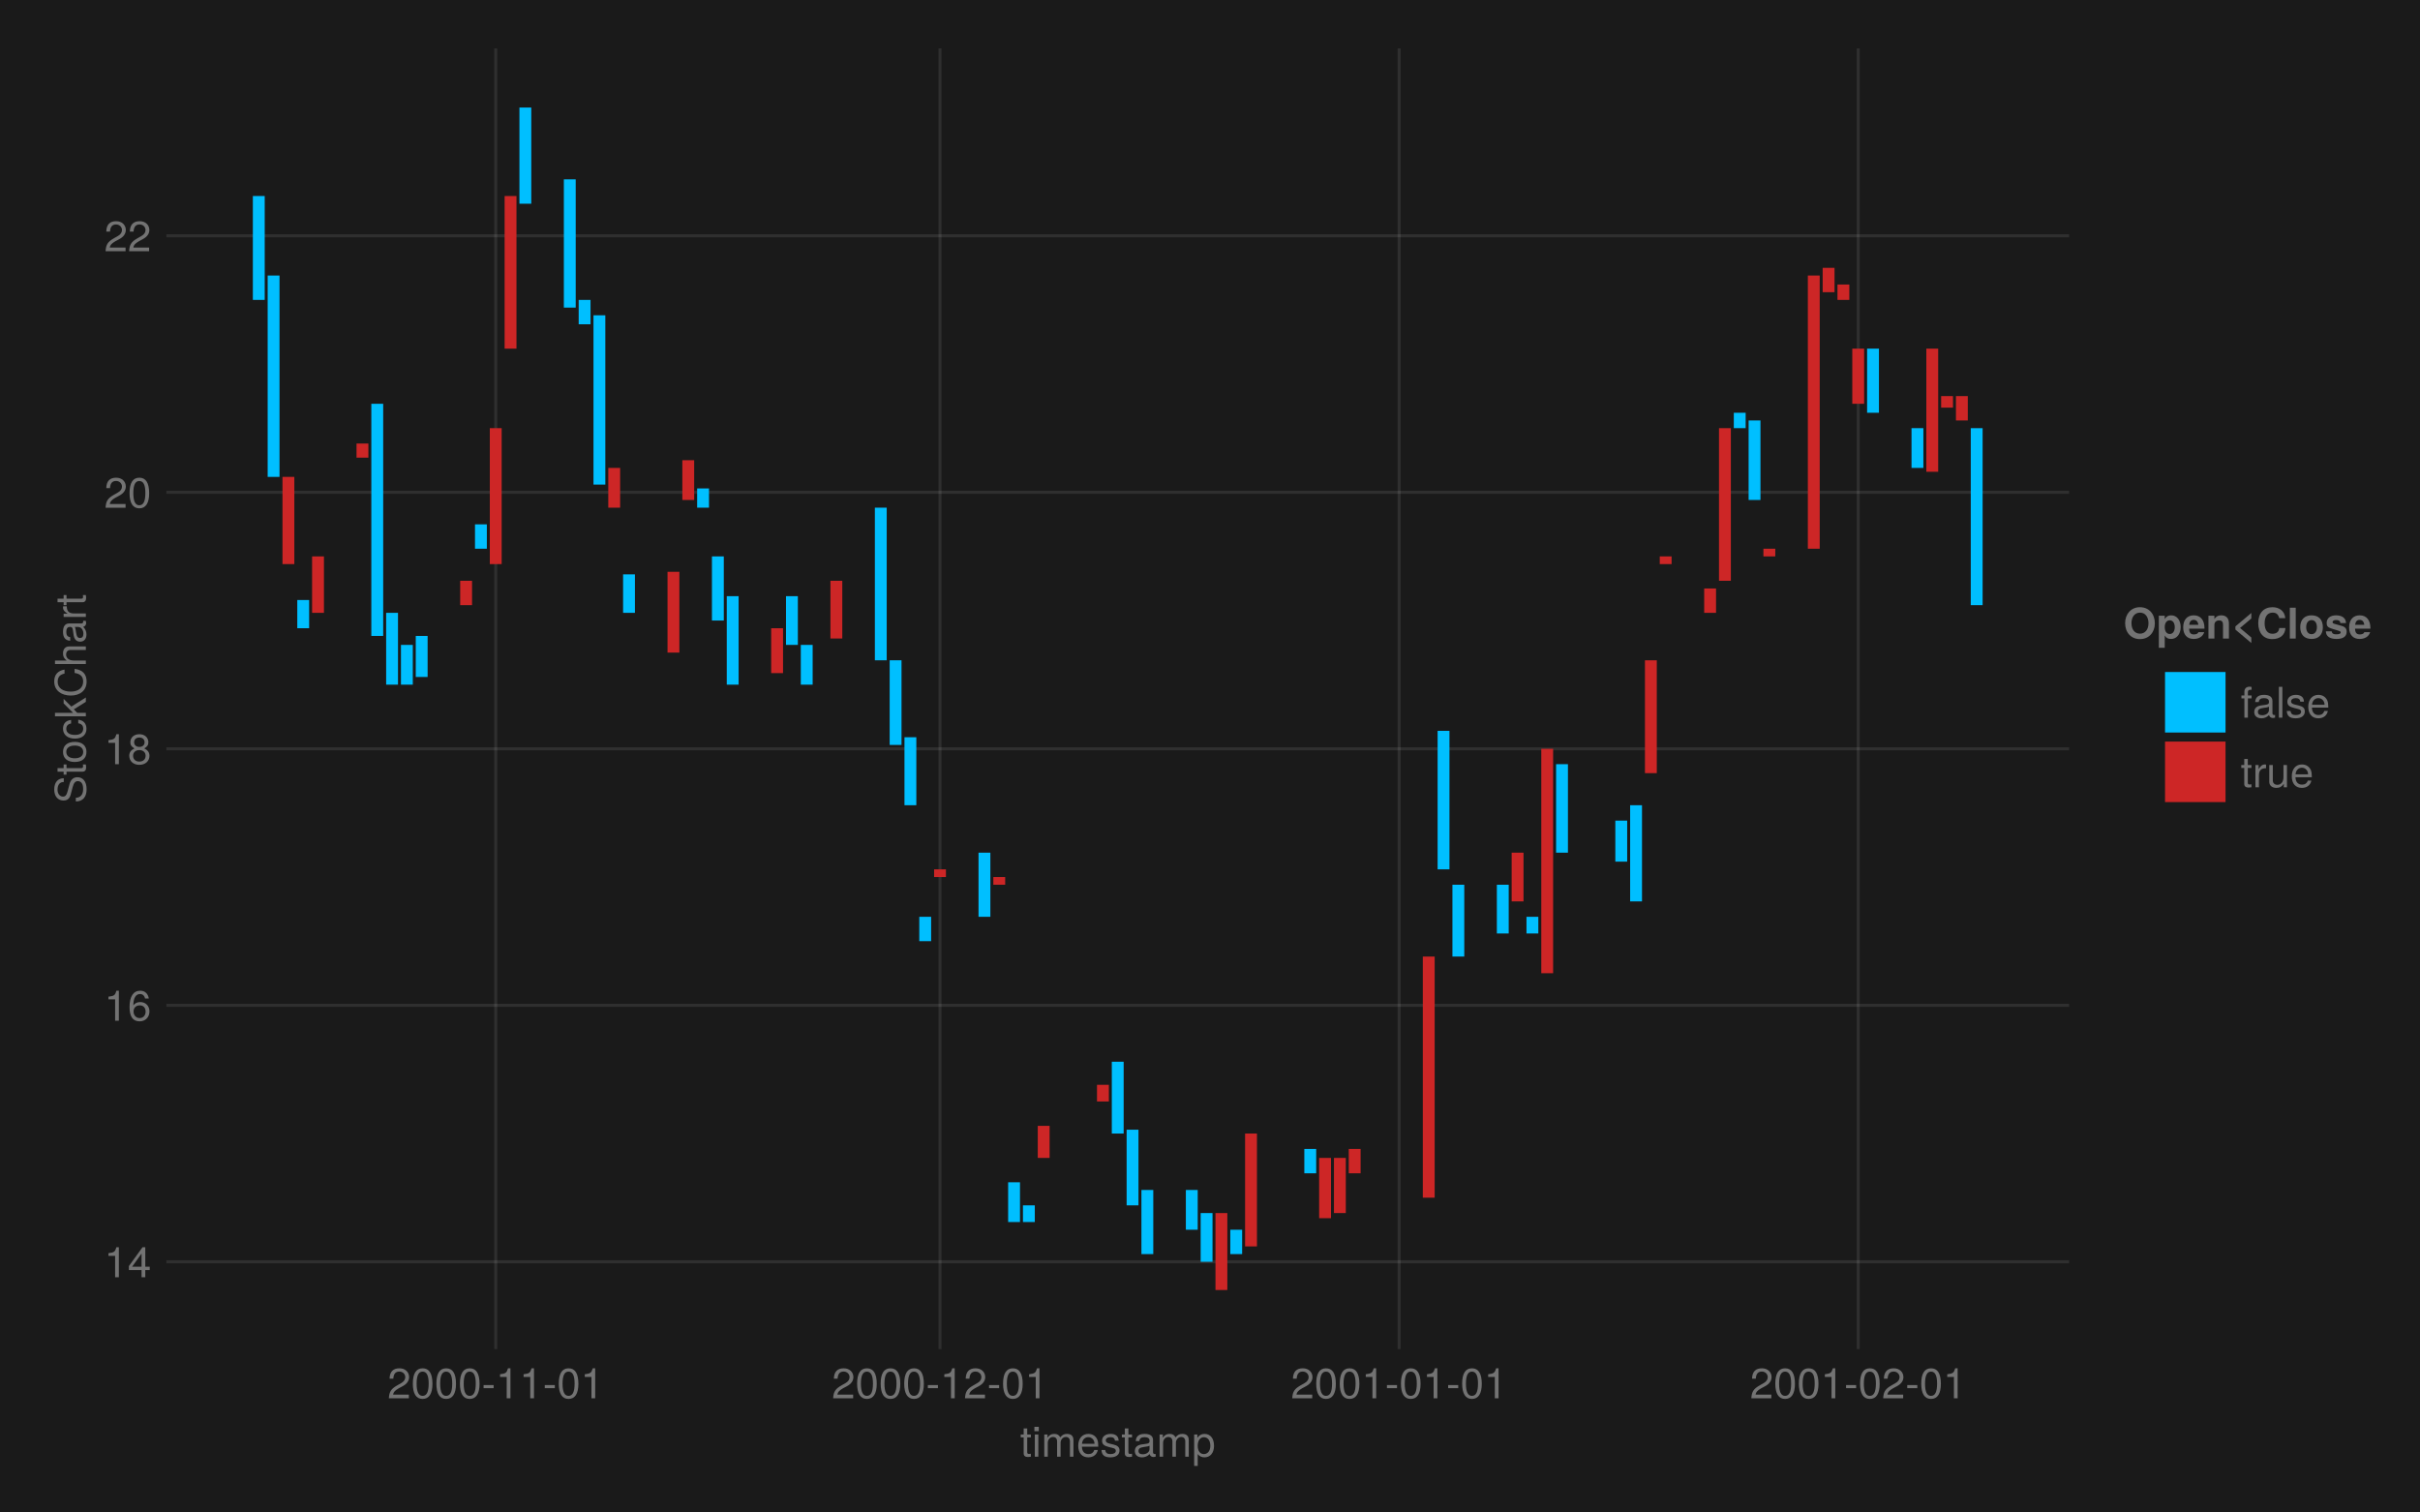 <?xml version="1.0" encoding="UTF-8"?>
<svg xmlns="http://www.w3.org/2000/svg" xmlns:xlink="http://www.w3.org/1999/xlink" width="800" height="500" viewBox="0 0 800 500">
<defs>
<g>
<g id="glyph-0-0-d52fd0d5">
<path d="M 3.562 0 C 3.156 0.062 2.891 0.094 2.609 0.094 C 1.688 0.094 1.188 -0.328 1.188 -1.062 C 1.188 -1.062 1.188 -6.391 1.188 -6.391 C 1.188 -6.391 0.203 -6.391 0.203 -6.391 C 0.203 -6.391 0.203 -7.344 0.203 -7.344 C 0.203 -7.344 1.188 -7.344 1.188 -7.344 C 1.188 -7.344 1.188 -9.359 1.188 -9.359 C 1.188 -9.359 2.359 -9.359 2.359 -9.359 C 2.359 -9.359 2.359 -7.344 2.359 -7.344 C 2.359 -7.344 3.562 -7.344 3.562 -7.344 C 3.562 -7.344 3.562 -6.391 3.562 -6.391 C 3.562 -6.391 2.359 -6.391 2.359 -6.391 C 2.359 -6.391 2.359 -1.578 2.359 -1.578 C 2.359 -1.062 2.484 -0.922 3 -0.922 C 3.219 -0.922 3.406 -0.938 3.562 -0.984 C 3.562 -0.984 3.562 0 3.562 0 Z M 3.562 0 "/>
</g>
<g id="glyph-0-1-d52fd0d5">
<path d="M 4.859 0 C 4.859 0 3.625 0 3.625 0 C 3.625 0 3.625 -7.062 3.625 -7.062 C 3.625 -7.062 1.422 -7.062 1.422 -7.062 C 1.422 -7.062 1.422 -7.953 1.422 -7.953 C 3.328 -8.188 3.609 -8.406 4.047 -9.922 C 4.047 -9.922 4.859 -9.922 4.859 -9.922 C 4.859 -9.922 4.859 0 4.859 0 Z M 4.859 0 "/>
</g>
<g id="glyph-0-2-d52fd0d5">
<path d="M 7.156 -7.016 C 7.156 -5.797 6.438 -4.766 5.047 -4.016 C 5.047 -4.016 3.656 -3.266 3.656 -3.266 C 2.438 -2.547 1.984 -2.031 1.859 -1.219 C 1.859 -1.219 7.078 -1.219 7.078 -1.219 C 7.078 -1.219 7.078 0 7.078 0 C 7.078 0 0.469 0 0.469 0 C 0.594 -2.188 1.188 -3.125 3.266 -4.297 C 3.266 -4.297 4.547 -5.031 4.547 -5.031 C 5.438 -5.531 5.891 -6.203 5.891 -6.984 C 5.891 -8.047 5.047 -8.844 3.938 -8.844 C 2.719 -8.844 2.031 -8.141 1.938 -6.484 C 1.938 -6.484 0.703 -6.484 0.703 -6.484 C 0.766 -8.891 1.953 -9.922 3.969 -9.922 C 5.859 -9.922 7.156 -8.688 7.156 -7.016 Z M 7.156 -7.016 "/>
</g>
<g id="glyph-0-3-d52fd0d5">
<path d="M 3.969 -3.359 C 3.969 -3.359 0.641 -3.359 0.641 -3.359 C 0.641 -3.359 0.641 -4.375 0.641 -4.375 C 0.641 -4.375 3.969 -4.375 3.969 -4.375 C 3.969 -4.375 3.969 -3.359 3.969 -3.359 Z M 3.969 -3.359 "/>
</g>
<g id="glyph-1-0-d52fd0d5">
<path d="M 2.141 0 C 2.141 0 0.984 0 0.984 0 C 0.984 0 0.984 -7.344 0.984 -7.344 C 0.984 -7.344 2.141 -7.344 2.141 -7.344 C 2.141 -7.344 2.141 0 2.141 0 Z M 2.297 -8.438 C 2.297 -8.438 0.844 -8.438 0.844 -8.438 C 0.844 -8.438 0.844 -9.891 0.844 -9.891 C 0.844 -9.891 2.297 -9.891 2.297 -9.891 C 2.297 -9.891 2.297 -8.438 2.297 -8.438 Z M 2.297 -8.438 "/>
</g>
<g id="glyph-1-1-d52fd0d5">
<path d="M 7.188 -3.328 C 7.188 -3.328 1.781 -3.328 1.781 -3.328 C 1.812 -1.656 2.719 -0.875 3.938 -0.875 C 4.875 -0.875 5.531 -1.266 5.859 -2.219 C 5.859 -2.219 7.031 -2.219 7.031 -2.219 C 6.734 -0.734 5.578 0.203 3.891 0.203 C 1.828 0.203 0.562 -1.219 0.562 -3.625 C 0.562 -6.031 1.875 -7.547 3.922 -7.547 C 5.297 -7.547 6.406 -6.812 6.891 -5.609 C 7.094 -5.062 7.188 -4.391 7.188 -3.328 Z M 5.938 -4.375 C 5.938 -5.516 5.047 -6.469 3.906 -6.469 C 2.734 -6.469 1.906 -5.594 1.812 -4.281 C 1.812 -4.281 5.922 -4.281 5.922 -4.281 C 5.938 -4.312 5.938 -4.375 5.938 -4.375 Z M 5.938 -4.375 "/>
</g>
<g id="glyph-1-2-d52fd0d5">
<path d="M 6.422 -2.062 C 6.422 -0.641 5.25 0.203 3.406 0.203 C 1.484 0.203 0.531 -0.547 0.469 -2.234 C 0.469 -2.234 1.703 -2.234 1.703 -2.234 C 1.859 -1.125 2.453 -0.875 3.5 -0.875 C 4.516 -0.875 5.203 -1.281 5.203 -1.953 C 5.203 -2.484 4.891 -2.734 4.078 -2.922 C 4.078 -2.922 2.984 -3.188 2.984 -3.188 C 1.25 -3.609 0.656 -4.156 0.656 -5.312 C 0.656 -6.656 1.766 -7.547 3.469 -7.547 C 5.172 -7.547 6.125 -6.734 6.125 -5.297 C 6.125 -5.297 4.906 -5.297 4.906 -5.297 C 4.875 -6.062 4.375 -6.469 3.438 -6.469 C 2.484 -6.469 1.875 -6.031 1.875 -5.359 C 1.875 -4.844 2.281 -4.531 3.234 -4.312 C 3.234 -4.312 4.359 -4.047 4.359 -4.047 C 5.812 -3.703 6.422 -3.156 6.422 -2.062 Z M 6.422 -2.062 "/>
</g>
<g id="glyph-1-3-d52fd0d5">
<path d="M 3.562 0 C 3.156 0.062 2.891 0.094 2.609 0.094 C 1.688 0.094 1.188 -0.328 1.188 -1.062 C 1.188 -1.062 1.188 -6.391 1.188 -6.391 C 1.188 -6.391 0.203 -6.391 0.203 -6.391 C 0.203 -6.391 0.203 -7.344 0.203 -7.344 C 0.203 -7.344 1.188 -7.344 1.188 -7.344 C 1.188 -7.344 1.188 -9.359 1.188 -9.359 C 1.188 -9.359 2.359 -9.359 2.359 -9.359 C 2.359 -9.359 2.359 -7.344 2.359 -7.344 C 2.359 -7.344 3.562 -7.344 3.562 -7.344 C 3.562 -7.344 3.562 -6.391 3.562 -6.391 C 3.562 -6.391 2.359 -6.391 2.359 -6.391 C 2.359 -6.391 2.359 -1.578 2.359 -1.578 C 2.359 -1.062 2.484 -0.922 3 -0.922 C 3.219 -0.922 3.406 -0.938 3.562 -0.984 C 3.562 -0.984 3.562 0 3.562 0 Z M 3.562 0 "/>
</g>
<g id="glyph-1-4-d52fd0d5">
<path d="M 7.484 -0.031 C 7.109 0.062 6.938 0.094 6.688 0.094 C 6.125 0.094 5.609 -0.312 5.484 -0.875 C 4.844 -0.188 3.938 0.203 3 0.203 C 1.516 0.203 0.594 -0.578 0.594 -1.906 C 0.594 -2.797 1.016 -3.453 1.875 -3.812 C 2.328 -3.984 2.578 -4.047 4.234 -4.25 C 5.156 -4.375 5.453 -4.578 5.453 -5.062 C 5.453 -5.062 5.453 -5.375 5.453 -5.375 C 5.453 -6.078 4.859 -6.469 3.812 -6.469 C 2.719 -6.469 2.188 -6.062 2.094 -5.172 C 2.094 -5.172 0.906 -5.172 0.906 -5.172 C 0.984 -6.859 2.078 -7.547 3.844 -7.547 C 5.656 -7.547 6.609 -6.844 6.609 -5.547 C 6.609 -5.547 6.609 -1.453 6.609 -1.453 C 6.609 -1.094 6.828 -0.875 7.234 -0.875 C 7.312 -0.875 7.359 -0.875 7.484 -0.906 C 7.484 -0.906 7.484 -0.031 7.484 -0.031 Z M 5.453 -2.531 C 5.453 -2.531 5.453 -3.625 5.453 -3.625 C 5.047 -3.438 4.797 -3.391 3.562 -3.219 C 2.328 -3.031 1.812 -2.703 1.812 -1.938 C 1.812 -1.141 2.344 -0.812 3.25 -0.812 C 4.375 -0.812 5.453 -1.484 5.453 -2.531 Z M 5.453 -2.531 "/>
</g>
<g id="glyph-1-5-d52fd0d5">
<path d="M 10.641 0 C 10.641 0 9.484 0 9.484 0 C 9.484 0 9.484 -5.047 9.484 -5.047 C 9.484 -5.984 8.984 -6.531 8.141 -6.531 C 7.188 -6.531 6.391 -5.672 6.391 -4.609 C 6.391 -4.609 6.391 0 6.391 0 C 6.391 0 5.234 0 5.234 0 C 5.234 0 5.234 -5.047 5.234 -5.047 C 5.234 -5.984 4.75 -6.531 3.875 -6.531 C 2.922 -6.531 2.156 -5.672 2.156 -4.609 C 2.156 -4.609 2.156 0 2.156 0 C 2.156 0 1 0 1 0 C 1 0 1 -7.344 1 -7.344 C 1 -7.344 2.062 -7.344 2.062 -7.344 C 2.062 -7.344 2.062 -6.297 2.062 -6.297 C 2.688 -7.188 3.328 -7.547 4.312 -7.547 C 5.266 -7.547 5.859 -7.203 6.281 -6.422 C 6.969 -7.25 7.562 -7.547 8.547 -7.547 C 9.906 -7.547 10.641 -6.812 10.641 -5.5 C 10.641 -5.5 10.641 0 10.641 0 Z M 10.641 0 "/>
</g>
<g id="glyph-1-6-d52fd0d5">
<path d="M 7.094 -4.781 C 7.094 -1.516 5.953 0.203 3.844 0.203 C 1.719 0.203 0.609 -1.516 0.609 -4.859 C 0.609 -8.188 1.703 -9.922 3.844 -9.922 C 6 -9.922 7.094 -8.219 7.094 -4.781 Z M 5.844 -4.891 C 5.844 -7.547 5.188 -8.828 3.844 -8.828 C 2.516 -8.828 1.859 -7.562 1.859 -4.844 C 1.859 -2.125 2.516 -0.812 3.828 -0.812 C 5.188 -0.812 5.844 -2.078 5.844 -4.891 Z M 5.844 -4.891 "/>
</g>
<g id="glyph-1-7-d52fd0d5">
<path d="M 3.969 -3.359 C 3.969 -3.359 0.641 -3.359 0.641 -3.359 C 0.641 -3.359 0.641 -4.375 0.641 -4.375 C 0.641 -4.375 3.969 -4.375 3.969 -4.375 C 3.969 -4.375 3.969 -3.359 3.969 -3.359 Z M 3.969 -3.359 "/>
</g>
<g id="glyph-1-8-d52fd0d5">
<path d="M 4.859 0 C 4.859 0 3.625 0 3.625 0 C 3.625 0 3.625 -7.062 3.625 -7.062 C 3.625 -7.062 1.422 -7.062 1.422 -7.062 C 1.422 -7.062 1.422 -7.953 1.422 -7.953 C 3.328 -8.188 3.609 -8.406 4.047 -9.922 C 4.047 -9.922 4.859 -9.922 4.859 -9.922 C 4.859 -9.922 4.859 0 4.859 0 Z M 4.859 0 "/>
</g>
<g id="glyph-1-9-d52fd0d5">
<path d="M 7.156 -7.016 C 7.156 -5.797 6.438 -4.766 5.047 -4.016 C 5.047 -4.016 3.656 -3.266 3.656 -3.266 C 2.438 -2.547 1.984 -2.031 1.859 -1.219 C 1.859 -1.219 7.078 -1.219 7.078 -1.219 C 7.078 -1.219 7.078 0 7.078 0 C 7.078 0 0.469 0 0.469 0 C 0.594 -2.188 1.188 -3.125 3.266 -4.297 C 3.266 -4.297 4.547 -5.031 4.547 -5.031 C 5.438 -5.531 5.891 -6.203 5.891 -6.984 C 5.891 -8.047 5.047 -8.844 3.938 -8.844 C 2.719 -8.844 2.031 -8.141 1.938 -6.484 C 1.938 -6.484 0.703 -6.484 0.703 -6.484 C 0.766 -8.891 1.953 -9.922 3.969 -9.922 C 5.859 -9.922 7.156 -8.688 7.156 -7.016 Z M 7.156 -7.016 "/>
</g>
<g id="glyph-2-0-d52fd0d5">
<path d="M 10.641 0 C 10.641 0 9.484 0 9.484 0 C 9.484 0 9.484 -5.047 9.484 -5.047 C 9.484 -5.984 8.984 -6.531 8.141 -6.531 C 7.188 -6.531 6.391 -5.672 6.391 -4.609 C 6.391 -4.609 6.391 0 6.391 0 C 6.391 0 5.234 0 5.234 0 C 5.234 0 5.234 -5.047 5.234 -5.047 C 5.234 -5.984 4.75 -6.531 3.875 -6.531 C 2.922 -6.531 2.156 -5.672 2.156 -4.609 C 2.156 -4.609 2.156 0 2.156 0 C 2.156 0 1 0 1 0 C 1 0 1 -7.344 1 -7.344 C 1 -7.344 2.062 -7.344 2.062 -7.344 C 2.062 -7.344 2.062 -6.297 2.062 -6.297 C 2.688 -7.188 3.328 -7.547 4.312 -7.547 C 5.266 -7.547 5.859 -7.203 6.281 -6.422 C 6.969 -7.25 7.562 -7.547 8.547 -7.547 C 9.906 -7.547 10.641 -6.812 10.641 -5.5 C 10.641 -5.5 10.641 0 10.641 0 Z M 10.641 0 "/>
</g>
<g id="glyph-2-1-d52fd0d5">
<path d="M 7.328 -3.594 C 7.328 -1.266 6.078 0.203 4.188 0.203 C 3.234 0.203 2.547 -0.125 1.938 -0.875 C 1.938 -0.875 1.938 3.047 1.938 3.047 C 1.938 3.047 0.766 3.047 0.766 3.047 C 0.766 3.047 0.766 -7.344 0.766 -7.344 C 0.766 -7.344 1.828 -7.344 1.828 -7.344 C 1.828 -7.344 1.828 -6.234 1.828 -6.234 C 2.375 -7.094 3.172 -7.547 4.172 -7.547 C 6.125 -7.547 7.328 -6.062 7.328 -3.594 Z M 6.109 -3.625 C 6.109 -5.375 5.266 -6.453 3.969 -6.453 C 2.75 -6.453 1.938 -5.328 1.938 -3.609 C 1.938 -1.891 2.75 -0.875 3.969 -0.875 C 5.25 -0.875 6.109 -1.953 6.109 -3.625 Z M 6.109 -3.625 "/>
</g>
<g id="glyph-2-2-d52fd0d5">
<path d="M 7.156 -7.016 C 7.156 -5.797 6.438 -4.766 5.047 -4.016 C 5.047 -4.016 3.656 -3.266 3.656 -3.266 C 2.438 -2.547 1.984 -2.031 1.859 -1.219 C 1.859 -1.219 7.078 -1.219 7.078 -1.219 C 7.078 -1.219 7.078 0 7.078 0 C 7.078 0 0.469 0 0.469 0 C 0.594 -2.188 1.188 -3.125 3.266 -4.297 C 3.266 -4.297 4.547 -5.031 4.547 -5.031 C 5.438 -5.531 5.891 -6.203 5.891 -6.984 C 5.891 -8.047 5.047 -8.844 3.938 -8.844 C 2.719 -8.844 2.031 -8.141 1.938 -6.484 C 1.938 -6.484 0.703 -6.484 0.703 -6.484 C 0.766 -8.891 1.953 -9.922 3.969 -9.922 C 5.859 -9.922 7.156 -8.688 7.156 -7.016 Z M 7.156 -7.016 "/>
</g>
<g id="glyph-2-3-d52fd0d5">
<path d="M 4.859 0 C 4.859 0 3.625 0 3.625 0 C 3.625 0 3.625 -7.062 3.625 -7.062 C 3.625 -7.062 1.422 -7.062 1.422 -7.062 C 1.422 -7.062 1.422 -7.953 1.422 -7.953 C 3.328 -8.188 3.609 -8.406 4.047 -9.922 C 4.047 -9.922 4.859 -9.922 4.859 -9.922 C 4.859 -9.922 4.859 0 4.859 0 Z M 4.859 0 "/>
</g>
<g id="glyph-2-4-d52fd0d5">
<path d="M 7.094 -4.781 C 7.094 -1.516 5.953 0.203 3.844 0.203 C 1.719 0.203 0.609 -1.516 0.609 -4.859 C 0.609 -8.188 1.703 -9.922 3.844 -9.922 C 6 -9.922 7.094 -8.219 7.094 -4.781 Z M 5.844 -4.891 C 5.844 -7.547 5.188 -8.828 3.844 -8.828 C 2.516 -8.828 1.859 -7.562 1.859 -4.844 C 1.859 -2.125 2.516 -0.812 3.828 -0.812 C 5.188 -0.812 5.844 -2.078 5.844 -4.891 Z M 5.844 -4.891 "/>
</g>
<g id="glyph-3-0-d52fd0d5">
<path d="M 7.156 -7.016 C 7.156 -5.797 6.438 -4.766 5.047 -4.016 C 5.047 -4.016 3.656 -3.266 3.656 -3.266 C 2.438 -2.547 1.984 -2.031 1.859 -1.219 C 1.859 -1.219 7.078 -1.219 7.078 -1.219 C 7.078 -1.219 7.078 0 7.078 0 C 7.078 0 0.469 0 0.469 0 C 0.594 -2.188 1.188 -3.125 3.266 -4.297 C 3.266 -4.297 4.547 -5.031 4.547 -5.031 C 5.438 -5.531 5.891 -6.203 5.891 -6.984 C 5.891 -8.047 5.047 -8.844 3.938 -8.844 C 2.719 -8.844 2.031 -8.141 1.938 -6.484 C 1.938 -6.484 0.703 -6.484 0.703 -6.484 C 0.766 -8.891 1.953 -9.922 3.969 -9.922 C 5.859 -9.922 7.156 -8.688 7.156 -7.016 Z M 7.156 -7.016 "/>
</g>
<g id="glyph-3-1-d52fd0d5">
<path d="M 7.094 -4.781 C 7.094 -1.516 5.953 0.203 3.844 0.203 C 1.719 0.203 0.609 -1.516 0.609 -4.859 C 0.609 -8.188 1.703 -9.922 3.844 -9.922 C 6 -9.922 7.094 -8.219 7.094 -4.781 Z M 5.844 -4.891 C 5.844 -7.547 5.188 -8.828 3.844 -8.828 C 2.516 -8.828 1.859 -7.562 1.859 -4.844 C 1.859 -2.125 2.516 -0.812 3.828 -0.812 C 5.188 -0.812 5.844 -2.078 5.844 -4.891 Z M 5.844 -4.891 "/>
</g>
<g id="glyph-3-2-d52fd0d5">
<path d="M 4.859 0 C 4.859 0 3.625 0 3.625 0 C 3.625 0 3.625 -7.062 3.625 -7.062 C 3.625 -7.062 1.422 -7.062 1.422 -7.062 C 1.422 -7.062 1.422 -7.953 1.422 -7.953 C 3.328 -8.188 3.609 -8.406 4.047 -9.922 C 4.047 -9.922 4.859 -9.922 4.859 -9.922 C 4.859 -9.922 4.859 0 4.859 0 Z M 4.859 0 "/>
</g>
<g id="glyph-3-3-d52fd0d5">
<path d="M 3.969 -3.359 C 3.969 -3.359 0.641 -3.359 0.641 -3.359 C 0.641 -3.359 0.641 -4.375 0.641 -4.375 C 0.641 -4.375 3.969 -4.375 3.969 -4.375 C 3.969 -4.375 3.969 -3.359 3.969 -3.359 Z M 3.969 -3.359 "/>
</g>
<g id="glyph-4-0-d52fd0d5">
<path d="M 7.094 -4.781 C 7.094 -1.516 5.953 0.203 3.844 0.203 C 1.719 0.203 0.609 -1.516 0.609 -4.859 C 0.609 -8.188 1.703 -9.922 3.844 -9.922 C 6 -9.922 7.094 -8.219 7.094 -4.781 Z M 5.844 -4.891 C 5.844 -7.547 5.188 -8.828 3.844 -8.828 C 2.516 -8.828 1.859 -7.562 1.859 -4.844 C 1.859 -2.125 2.516 -0.812 3.828 -0.812 C 5.188 -0.812 5.844 -2.078 5.844 -4.891 Z M 5.844 -4.891 "/>
</g>
<g id="glyph-4-1-d52fd0d5">
<path d="M 3.969 -3.359 C 3.969 -3.359 0.641 -3.359 0.641 -3.359 C 0.641 -3.359 0.641 -4.375 0.641 -4.375 C 0.641 -4.375 3.969 -4.375 3.969 -4.375 C 3.969 -4.375 3.969 -3.359 3.969 -3.359 Z M 3.969 -3.359 "/>
</g>
<g id="glyph-4-2-d52fd0d5">
<path d="M 4.859 0 C 4.859 0 3.625 0 3.625 0 C 3.625 0 3.625 -7.062 3.625 -7.062 C 3.625 -7.062 1.422 -7.062 1.422 -7.062 C 1.422 -7.062 1.422 -7.953 1.422 -7.953 C 3.328 -8.188 3.609 -8.406 4.047 -9.922 C 4.047 -9.922 4.859 -9.922 4.859 -9.922 C 4.859 -9.922 4.859 0 4.859 0 Z M 4.859 0 "/>
</g>
<g id="glyph-5-0-d52fd0d5">
<path d="M 7.094 -4.781 C 7.094 -1.516 5.953 0.203 3.844 0.203 C 1.719 0.203 0.609 -1.516 0.609 -4.859 C 0.609 -8.188 1.703 -9.922 3.844 -9.922 C 6 -9.922 7.094 -8.219 7.094 -4.781 Z M 5.844 -4.891 C 5.844 -7.547 5.188 -8.828 3.844 -8.828 C 2.516 -8.828 1.859 -7.562 1.859 -4.844 C 1.859 -2.125 2.516 -0.812 3.828 -0.812 C 5.188 -0.812 5.844 -2.078 5.844 -4.891 Z M 5.844 -4.891 "/>
</g>
<g id="glyph-5-1-d52fd0d5">
<path d="M 7.156 -7.016 C 7.156 -5.797 6.438 -4.766 5.047 -4.016 C 5.047 -4.016 3.656 -3.266 3.656 -3.266 C 2.438 -2.547 1.984 -2.031 1.859 -1.219 C 1.859 -1.219 7.078 -1.219 7.078 -1.219 C 7.078 -1.219 7.078 0 7.078 0 C 7.078 0 0.469 0 0.469 0 C 0.594 -2.188 1.188 -3.125 3.266 -4.297 C 3.266 -4.297 4.547 -5.031 4.547 -5.031 C 5.438 -5.531 5.891 -6.203 5.891 -6.984 C 5.891 -8.047 5.047 -8.844 3.938 -8.844 C 2.719 -8.844 2.031 -8.141 1.938 -6.484 C 1.938 -6.484 0.703 -6.484 0.703 -6.484 C 0.766 -8.891 1.953 -9.922 3.969 -9.922 C 5.859 -9.922 7.156 -8.688 7.156 -7.016 Z M 7.156 -7.016 "/>
</g>
<g id="glyph-6-0-d52fd0d5">
<path d="M 4.859 0 C 4.859 0 3.625 0 3.625 0 C 3.625 0 3.625 -7.062 3.625 -7.062 C 3.625 -7.062 1.422 -7.062 1.422 -7.062 C 1.422 -7.062 1.422 -7.953 1.422 -7.953 C 3.328 -8.188 3.609 -8.406 4.047 -9.922 C 4.047 -9.922 4.859 -9.922 4.859 -9.922 C 4.859 -9.922 4.859 0 4.859 0 Z M 4.859 0 "/>
</g>
<g id="glyph-6-1-d52fd0d5">
<path d="M 3.969 -3.359 C 3.969 -3.359 0.641 -3.359 0.641 -3.359 C 0.641 -3.359 0.641 -4.375 0.641 -4.375 C 0.641 -4.375 3.969 -4.375 3.969 -4.375 C 3.969 -4.375 3.969 -3.359 3.969 -3.359 Z M 3.969 -3.359 "/>
</g>
<g id="glyph-7-0-d52fd0d5">
<path d="M -2.797 -8.688 C -0.984 -8.688 0.25 -7.297 0.25 -4.703 C 0.25 -2.297 -0.906 -0.672 -3.312 -0.672 C -3.312 -0.672 -3.312 -1.906 -3.312 -1.906 C -1.859 -1.906 -0.891 -2.859 -0.891 -4.781 C -0.891 -6.547 -1.547 -7.391 -2.672 -7.391 C -3.469 -7.391 -3.984 -6.797 -4.328 -5.516 C -4.328 -5.516 -5 -2.984 -5 -2.984 C -5.344 -1.641 -6.125 -0.984 -7.375 -0.984 C -9.219 -0.984 -10.453 -2.359 -10.453 -4.609 C -10.453 -6.953 -9.297 -8.344 -7.297 -8.344 C -7.297 -8.344 -7.297 -7.109 -7.297 -7.109 C -8.625 -7.109 -9.359 -6.188 -9.359 -4.562 C -9.359 -3.188 -8.594 -2.281 -7.562 -2.281 C -6.781 -2.281 -6.375 -2.734 -6.047 -3.969 C -6.047 -3.969 -5.359 -6.531 -5.359 -6.531 C -4.984 -7.906 -4.062 -8.688 -2.797 -8.688 Z M -2.797 -8.688 "/>
</g>
<g id="glyph-8-0-d52fd0d5">
<path d="M 0 -3.562 C 0.062 -3.156 0.094 -2.891 0.094 -2.609 C 0.094 -1.688 -0.328 -1.188 -1.062 -1.188 C -1.062 -1.188 -6.391 -1.188 -6.391 -1.188 C -6.391 -1.188 -6.391 -0.203 -6.391 -0.203 C -6.391 -0.203 -7.344 -0.203 -7.344 -0.203 C -7.344 -0.203 -7.344 -1.188 -7.344 -1.188 C -7.344 -1.188 -9.359 -1.188 -9.359 -1.188 C -9.359 -1.188 -9.359 -2.359 -9.359 -2.359 C -9.359 -2.359 -7.344 -2.359 -7.344 -2.359 C -7.344 -2.359 -7.344 -3.562 -7.344 -3.562 C -7.344 -3.562 -6.391 -3.562 -6.391 -3.562 C -6.391 -3.562 -6.391 -2.359 -6.391 -2.359 C -6.391 -2.359 -1.578 -2.359 -1.578 -2.359 C -1.062 -2.359 -0.922 -2.484 -0.922 -3 C -0.922 -3.219 -0.938 -3.406 -0.984 -3.562 C -0.984 -3.562 0 -3.562 0 -3.562 Z M 0 -3.562 "/>
</g>
<g id="glyph-9-0-d52fd0d5">
<path d="M -3.609 -7.141 C -1.203 -7.141 0.203 -5.875 0.203 -3.828 C 0.203 -1.734 -1.203 -0.5 -3.672 -0.5 C -6.125 -0.5 -7.547 -1.75 -7.547 -3.812 C -7.547 -5.922 -6.141 -7.141 -3.609 -7.141 Z M -3.625 -5.922 C -5.453 -5.922 -6.469 -5.141 -6.469 -3.828 C -6.469 -2.516 -5.438 -1.719 -3.672 -1.719 C -1.891 -1.719 -0.875 -2.516 -0.875 -3.828 C -0.875 -5.109 -1.906 -5.922 -3.625 -5.922 Z M -3.625 -5.922 "/>
</g>
<g id="glyph-9-1-d52fd0d5">
<path d="M -2.516 -6.672 C -0.844 -6.531 0.203 -5.438 0.203 -3.688 C 0.203 -1.688 -1.234 -0.438 -3.594 -0.438 C -6.031 -0.438 -7.547 -1.719 -7.547 -3.703 C -7.547 -5.328 -6.656 -6.453 -4.875 -6.594 C -4.875 -6.594 -4.875 -5.422 -4.875 -5.422 C -5.891 -5.281 -6.469 -4.656 -6.469 -3.688 C -6.469 -2.406 -5.438 -1.656 -3.594 -1.656 C -1.859 -1.656 -0.875 -2.422 -0.875 -3.703 C -0.875 -4.703 -1.344 -5.312 -2.516 -5.5 C -2.516 -5.5 -2.516 -6.672 -2.516 -6.672 Z M -2.516 -6.672 "/>
</g>
<g id="glyph-9-2-d52fd0d5">
<path d="M 0 -7.031 C 0 -7.031 0 -5.594 0 -5.594 C 0 -5.594 -3.969 -3.109 -3.969 -3.109 C -3.969 -3.109 -2.859 -1.969 -2.859 -1.969 C -2.859 -1.969 0 -1.969 0 -1.969 C 0 -1.969 0 -0.812 0 -0.812 C 0 -0.812 -10.203 -0.812 -10.203 -0.812 C -10.203 -0.812 -10.203 -1.969 -10.203 -1.969 C -10.203 -1.969 -4.234 -1.969 -4.234 -1.969 C -4.234 -1.969 -7.344 -5.078 -7.344 -5.078 C -7.344 -5.078 -7.344 -6.578 -7.344 -6.578 C -7.344 -6.578 -4.797 -4.031 -4.797 -4.031 C -4.797 -4.031 0 -7.031 0 -7.031 Z M 0 -7.031 "/>
</g>
<g id="glyph-9-3-d52fd0d5">
<path d="M -3.719 -9.484 C -1.062 -9.172 0.25 -7.766 0.25 -5.281 C 0.25 -2.281 -2 -0.672 -4.984 -0.672 C -7.969 -0.672 -10.453 -2.234 -10.453 -5.328 C -10.453 -7.578 -9.281 -8.859 -7.047 -9.266 C -7.047 -9.266 -7.047 -7.938 -7.047 -7.938 C -8.594 -7.609 -9.312 -6.781 -9.312 -5.188 C -9.312 -3.203 -7.609 -1.969 -5 -1.969 C -2.453 -1.969 -0.891 -3.266 -0.891 -5.297 C -0.891 -7.016 -1.797 -7.828 -3.719 -8.141 C -3.719 -8.141 -3.719 -9.484 -3.719 -9.484 Z M -3.719 -9.484 "/>
</g>
<g id="glyph-9-4-d52fd0d5">
<path d="M 0 -6.797 C 0 -6.797 0 -5.641 0 -5.641 C 0 -5.641 -5.078 -5.641 -5.078 -5.641 C -6.047 -5.641 -6.531 -4.953 -6.531 -4.125 C -6.531 -2.922 -5.547 -2.141 -4.047 -2.141 C -4.047 -2.141 0 -2.141 0 -2.141 C 0 -2.141 0 -0.984 0 -0.984 C 0 -0.984 -10.203 -0.984 -10.203 -0.984 C -10.203 -0.984 -10.203 -2.141 -10.203 -2.141 C -10.203 -2.141 -6.328 -2.141 -6.328 -2.141 C -7.219 -2.828 -7.547 -3.453 -7.547 -4.5 C -7.547 -5.922 -6.781 -6.797 -5.547 -6.797 C -5.547 -6.797 0 -6.797 0 -6.797 Z M 0 -6.797 "/>
</g>
<g id="glyph-9-5-d52fd0d5">
<path d="M -0.031 -7.484 C 0.062 -7.109 0.094 -6.938 0.094 -6.688 C 0.094 -6.125 -0.312 -5.609 -0.875 -5.484 C -0.188 -4.844 0.203 -3.938 0.203 -3 C 0.203 -1.516 -0.578 -0.594 -1.906 -0.594 C -2.797 -0.594 -3.453 -1.016 -3.812 -1.875 C -3.984 -2.328 -4.047 -2.578 -4.25 -4.234 C -4.375 -5.156 -4.578 -5.453 -5.062 -5.453 C -5.062 -5.453 -5.375 -5.453 -5.375 -5.453 C -6.078 -5.453 -6.469 -4.859 -6.469 -3.812 C -6.469 -2.719 -6.062 -2.188 -5.172 -2.094 C -5.172 -2.094 -5.172 -0.906 -5.172 -0.906 C -6.859 -0.984 -7.547 -2.078 -7.547 -3.844 C -7.547 -5.656 -6.844 -6.609 -5.547 -6.609 C -5.547 -6.609 -1.453 -6.609 -1.453 -6.609 C -1.094 -6.609 -0.875 -6.828 -0.875 -7.234 C -0.875 -7.312 -0.875 -7.359 -0.906 -7.484 C -0.906 -7.484 -0.031 -7.484 -0.031 -7.484 Z M -2.531 -5.453 C -2.531 -5.453 -3.625 -5.453 -3.625 -5.453 C -3.438 -5.047 -3.391 -4.797 -3.219 -3.562 C -3.031 -2.328 -2.703 -1.812 -1.938 -1.812 C -1.141 -1.812 -0.812 -2.344 -0.812 -3.25 C -0.812 -4.375 -1.484 -5.453 -2.531 -5.453 Z M -2.531 -5.453 "/>
</g>
<g id="glyph-9-6-d52fd0d5">
<path d="M -6.312 -4.5 C -6.281 -2.688 -5.453 -2.141 -3.812 -2.141 C -3.812 -2.141 0 -2.141 0 -2.141 C 0 -2.141 0 -0.984 0 -0.984 C 0 -0.984 -7.344 -0.984 -7.344 -0.984 C -7.344 -0.984 -7.344 -2.047 -7.344 -2.047 C -7.344 -2.047 -6 -2.047 -6 -2.047 C -7.094 -2.719 -7.547 -3.297 -7.547 -4.047 C -7.547 -4.203 -7.531 -4.297 -7.5 -4.5 C -7.5 -4.5 -6.312 -4.5 -6.312 -4.5 Z M -6.312 -4.5 "/>
</g>
<g id="glyph-9-7-d52fd0d5">
<path d="M 0 -3.562 C 0.062 -3.156 0.094 -2.891 0.094 -2.609 C 0.094 -1.688 -0.328 -1.188 -1.062 -1.188 C -1.062 -1.188 -6.391 -1.188 -6.391 -1.188 C -6.391 -1.188 -6.391 -0.203 -6.391 -0.203 C -6.391 -0.203 -7.344 -0.203 -7.344 -0.203 C -7.344 -0.203 -7.344 -1.188 -7.344 -1.188 C -7.344 -1.188 -9.359 -1.188 -9.359 -1.188 C -9.359 -1.188 -9.359 -2.359 -9.359 -2.359 C -9.359 -2.359 -7.344 -2.359 -7.344 -2.359 C -7.344 -2.359 -7.344 -3.562 -7.344 -3.562 C -7.344 -3.562 -6.391 -3.562 -6.391 -3.562 C -6.391 -3.562 -6.391 -2.359 -6.391 -2.359 C -6.391 -2.359 -1.578 -2.359 -1.578 -2.359 C -1.062 -2.359 -0.922 -2.484 -0.922 -3 C -0.922 -3.219 -0.938 -3.406 -0.984 -3.562 C -0.984 -3.562 0 -3.562 0 -3.562 Z M 0 -3.562 "/>
</g>
<g id="glyph-10-0-d52fd0d5">
<path d="M 4.859 0 C 4.859 0 3.625 0 3.625 0 C 3.625 0 3.625 -7.062 3.625 -7.062 C 3.625 -7.062 1.422 -7.062 1.422 -7.062 C 1.422 -7.062 1.422 -7.953 1.422 -7.953 C 3.328 -8.188 3.609 -8.406 4.047 -9.922 C 4.047 -9.922 4.859 -9.922 4.859 -9.922 C 4.859 -9.922 4.859 0 4.859 0 Z M 4.859 0 "/>
</g>
<g id="glyph-10-1-d52fd0d5">
<path d="M 7.156 -7.016 C 7.156 -5.797 6.438 -4.766 5.047 -4.016 C 5.047 -4.016 3.656 -3.266 3.656 -3.266 C 2.438 -2.547 1.984 -2.031 1.859 -1.219 C 1.859 -1.219 7.078 -1.219 7.078 -1.219 C 7.078 -1.219 7.078 0 7.078 0 C 7.078 0 0.469 0 0.469 0 C 0.594 -2.188 1.188 -3.125 3.266 -4.297 C 3.266 -4.297 4.547 -5.031 4.547 -5.031 C 5.438 -5.531 5.891 -6.203 5.891 -6.984 C 5.891 -8.047 5.047 -8.844 3.938 -8.844 C 2.719 -8.844 2.031 -8.141 1.938 -6.484 C 1.938 -6.484 0.703 -6.484 0.703 -6.484 C 0.766 -8.891 1.953 -9.922 3.969 -9.922 C 5.859 -9.922 7.156 -8.688 7.156 -7.016 Z M 7.156 -7.016 "/>
</g>
<g id="glyph-11-0-d52fd0d5">
<path d="M 7.281 -2.375 C 7.281 -2.375 5.812 -2.375 5.812 -2.375 C 5.812 -2.375 5.812 0 5.812 0 C 5.812 0 4.578 0 4.578 0 C 4.578 0 4.578 -2.375 4.578 -2.375 C 4.578 -2.375 0.391 -2.375 0.391 -2.375 C 0.391 -2.375 0.391 -3.688 0.391 -3.688 C 0.391 -3.688 4.906 -9.922 4.906 -9.922 C 4.906 -9.922 5.812 -9.922 5.812 -9.922 C 5.812 -9.922 5.812 -3.484 5.812 -3.484 C 5.812 -3.484 7.281 -3.484 7.281 -3.484 C 7.281 -3.484 7.281 -2.375 7.281 -2.375 Z M 4.578 -3.484 C 4.578 -3.484 4.578 -7.828 4.578 -7.828 C 4.578 -7.828 1.469 -3.484 1.469 -3.484 C 1.469 -3.484 4.578 -3.484 4.578 -3.484 Z M 4.578 -3.484 "/>
</g>
<g id="glyph-11-1-d52fd0d5">
<path d="M 7.188 -2.797 C 7.188 -1 5.812 0.203 3.844 0.203 C 1.891 0.203 0.516 -1 0.516 -2.812 C 0.516 -3.906 1.078 -4.672 2.219 -5.219 C 1.203 -5.859 0.875 -6.359 0.875 -7.281 C 0.875 -8.828 2.094 -9.922 3.844 -9.922 C 5.609 -9.922 6.828 -8.828 6.828 -7.281 C 6.828 -6.344 6.5 -5.844 5.469 -5.219 C 6.625 -4.672 7.188 -3.906 7.188 -2.797 Z M 5.578 -7.25 C 5.578 -8.219 4.906 -8.828 3.844 -8.828 C 2.812 -8.828 2.125 -8.219 2.125 -7.266 C 2.125 -6.328 2.812 -5.719 3.844 -5.719 C 4.891 -5.719 5.578 -6.328 5.578 -7.25 Z M 5.922 -2.781 C 5.922 -3.953 5.078 -4.672 3.844 -4.672 C 2.625 -4.672 1.781 -3.953 1.781 -2.781 C 1.781 -1.625 2.625 -0.875 3.828 -0.875 C 5.078 -0.875 5.922 -1.609 5.922 -2.781 Z M 5.922 -2.781 "/>
</g>
<g id="glyph-11-2-d52fd0d5">
<path d="M 7.094 -4.781 C 7.094 -1.516 5.953 0.203 3.844 0.203 C 1.719 0.203 0.609 -1.516 0.609 -4.859 C 0.609 -8.188 1.703 -9.922 3.844 -9.922 C 6 -9.922 7.094 -8.219 7.094 -4.781 Z M 5.844 -4.891 C 5.844 -7.547 5.188 -8.828 3.844 -8.828 C 2.516 -8.828 1.859 -7.562 1.859 -4.844 C 1.859 -2.125 2.516 -0.812 3.828 -0.812 C 5.188 -0.812 5.844 -2.078 5.844 -4.891 Z M 5.844 -4.891 "/>
</g>
<g id="glyph-12-0-d52fd0d5">
<path d="M 4.859 0 C 4.859 0 3.625 0 3.625 0 C 3.625 0 3.625 -7.062 3.625 -7.062 C 3.625 -7.062 1.422 -7.062 1.422 -7.062 C 1.422 -7.062 1.422 -7.953 1.422 -7.953 C 3.328 -8.188 3.609 -8.406 4.047 -9.922 C 4.047 -9.922 4.859 -9.922 4.859 -9.922 C 4.859 -9.922 4.859 0 4.859 0 Z M 4.859 0 "/>
</g>
<g id="glyph-13-0-d52fd0d5">
<path d="M 7.188 -3.078 C 7.188 -1.141 5.828 0.203 3.938 0.203 C 1.672 0.203 0.609 -1.422 0.609 -4.516 C 0.609 -7.984 1.844 -9.922 4.156 -9.922 C 5.672 -9.922 6.734 -8.953 6.969 -7.344 C 6.969 -7.344 5.734 -7.344 5.734 -7.344 C 5.547 -8.281 4.938 -8.828 4.078 -8.828 C 2.656 -8.828 1.875 -7.484 1.859 -5.062 C 2.391 -5.797 3.156 -6.172 4.141 -6.172 C 5.922 -6.172 7.188 -4.922 7.188 -3.078 Z M 5.922 -2.984 C 5.922 -4.312 5.188 -5.078 3.984 -5.078 C 2.766 -5.078 1.938 -4.281 1.938 -3.047 C 1.938 -1.781 2.797 -0.875 3.953 -0.875 C 5.078 -0.875 5.922 -1.734 5.922 -2.984 Z M 5.922 -2.984 "/>
</g>
<g id="glyph-14-0-d52fd0d5">
<path d="M 7.156 -7.016 C 7.156 -5.797 6.438 -4.766 5.047 -4.016 C 5.047 -4.016 3.656 -3.266 3.656 -3.266 C 2.438 -2.547 1.984 -2.031 1.859 -1.219 C 1.859 -1.219 7.078 -1.219 7.078 -1.219 C 7.078 -1.219 7.078 0 7.078 0 C 7.078 0 0.469 0 0.469 0 C 0.594 -2.188 1.188 -3.125 3.266 -4.297 C 3.266 -4.297 4.547 -5.031 4.547 -5.031 C 5.438 -5.531 5.891 -6.203 5.891 -6.984 C 5.891 -8.047 5.047 -8.844 3.938 -8.844 C 2.719 -8.844 2.031 -8.141 1.938 -6.484 C 1.938 -6.484 0.703 -6.484 0.703 -6.484 C 0.766 -8.891 1.953 -9.922 3.969 -9.922 C 5.859 -9.922 7.156 -8.688 7.156 -7.016 Z M 7.156 -7.016 "/>
</g>
<g id="glyph-15-0-d52fd0d5">
<path d="M 7.156 -7.016 C 7.156 -5.797 6.438 -4.766 5.047 -4.016 C 5.047 -4.016 3.656 -3.266 3.656 -3.266 C 2.438 -2.547 1.984 -2.031 1.859 -1.219 C 1.859 -1.219 7.078 -1.219 7.078 -1.219 C 7.078 -1.219 7.078 0 7.078 0 C 7.078 0 0.469 0 0.469 0 C 0.594 -2.188 1.188 -3.125 3.266 -4.297 C 3.266 -4.297 4.547 -5.031 4.547 -5.031 C 5.438 -5.531 5.891 -6.203 5.891 -6.984 C 5.891 -8.047 5.047 -8.844 3.938 -8.844 C 2.719 -8.844 2.031 -8.141 1.938 -6.484 C 1.938 -6.484 0.703 -6.484 0.703 -6.484 C 0.766 -8.891 1.953 -9.922 3.969 -9.922 C 5.859 -9.922 7.156 -8.688 7.156 -7.016 Z M 7.156 -7.016 "/>
</g>
<g id="glyph-16-0-d52fd0d5">
<path d="M 10.391 -5.047 C 10.391 -2.062 8.438 0.172 5.469 0.172 C 2.484 0.172 0.562 -2.062 0.562 -5.109 C 0.562 -8.031 2.469 -10.375 5.453 -10.375 C 8.438 -10.375 10.391 -8.125 10.391 -5.047 Z M 8.281 -5.047 C 8.281 -7.188 7.203 -8.578 5.469 -8.578 C 3.781 -8.578 2.656 -7.172 2.656 -5.109 C 2.656 -2.969 3.781 -1.625 5.469 -1.625 C 7.156 -1.625 8.281 -2.969 8.281 -5.047 Z M 8.281 -5.047 "/>
</g>
<g id="glyph-16-1-d52fd0d5">
<path d="M 7.344 -3.5 C 7.344 -3.5 7.344 -3.266 7.344 -3.266 C 7.344 -3.266 2.266 -3.266 2.266 -3.266 C 2.328 -1.797 2.906 -1.375 3.844 -1.375 C 4.547 -1.375 5.172 -1.578 5.328 -2.125 C 5.328 -2.125 7.266 -2.125 7.266 -2.125 C 6.828 -0.641 5.453 0.125 3.766 0.125 C 1.625 0.125 0.312 -1.266 0.312 -3.688 C 0.312 -6.219 1.641 -7.688 3.812 -7.688 C 6.031 -7.688 7.344 -6.109 7.344 -3.5 Z M 5.312 -4.562 C 5.203 -5.641 4.625 -6.188 3.781 -6.188 C 2.906 -6.188 2.422 -5.609 2.297 -4.562 C 2.297 -4.562 5.312 -4.562 5.312 -4.562 Z M 5.312 -4.562 "/>
</g>
<g id="glyph-16-2-d52fd0d5">
<path d="M 6.5 1.469 C 6.5 1.469 1.234 -2.969 1.234 -2.969 C 1.234 -2.969 1.234 -4.031 1.234 -4.031 C 1.234 -4.031 6.5 -8.469 6.5 -8.469 C 6.5 -8.469 6.5 -6.656 6.5 -6.656 C 6.5 -6.656 2.766 -3.5 2.766 -3.5 C 2.766 -3.5 6.5 -0.344 6.5 -0.344 C 6.5 -0.344 6.5 1.469 6.5 1.469 Z M 6.5 1.469 "/>
</g>
<g id="glyph-16-3-d52fd0d5">
<path d="M 2.891 0 C 2.891 0 0.938 0 0.938 0 C 0.938 0 0.938 -10.203 0.938 -10.203 C 0.938 -10.203 2.891 -10.203 2.891 -10.203 C 2.891 -10.203 2.891 0 2.891 0 Z M 2.891 0 "/>
</g>
<g id="glyph-17-0-d52fd0d5">
<path d="M 8.031 -3.781 C 8.031 -1.484 6.688 0.125 4.875 0.125 C 3.922 0.125 3.25 -0.172 2.766 -1.016 C 2.766 -1.016 2.766 3.047 2.766 3.047 C 2.766 3.047 0.812 3.047 0.812 3.047 C 0.812 3.047 0.812 -7.562 0.812 -7.562 C 0.812 -7.562 2.766 -7.562 2.766 -7.562 C 2.766 -7.562 2.766 -6.438 2.766 -6.438 C 3.25 -7.281 3.922 -7.688 4.875 -7.688 C 6.844 -7.688 8.031 -6.016 8.031 -3.781 Z M 6.078 -3.75 C 6.078 -5.188 5.422 -6.047 4.422 -6.047 C 3.438 -6.047 2.766 -5.188 2.766 -3.781 C 2.766 -2.359 3.438 -1.516 4.422 -1.516 C 5.391 -1.516 6.078 -2.375 6.078 -3.75 Z M 6.078 -3.75 "/>
</g>
<g id="glyph-17-1-d52fd0d5">
<path d="M 7.641 0 C 7.641 0 5.688 0 5.688 0 C 5.688 0 5.688 -4.656 5.688 -4.656 C 5.688 -5.562 5.266 -6.016 4.422 -6.016 C 3.469 -6.016 2.844 -5.438 2.844 -4.531 C 2.844 -4.531 2.844 0 2.844 0 C 2.844 0 0.875 0 0.875 0 C 0.875 0 0.875 -7.562 0.875 -7.562 C 0.875 -7.562 2.844 -7.562 2.844 -7.562 C 2.844 -7.562 2.844 -6.469 2.844 -6.469 C 3.406 -7.312 4.094 -7.688 5.109 -7.688 C 6.719 -7.688 7.641 -6.734 7.641 -5.062 C 7.641 -5.062 7.641 0 7.641 0 Z M 7.641 0 "/>
</g>
<g id="glyph-17-2-d52fd0d5">
<path d="M 9.594 -3.484 C 9.469 -1.141 7.766 0.172 5.234 0.172 C 2.391 0.172 0.609 -1.812 0.609 -5.094 C 0.609 -8.406 2.406 -10.375 5.297 -10.375 C 7.594 -10.375 9.359 -9.094 9.547 -6.75 C 9.547 -6.75 7.547 -6.75 7.547 -6.75 C 7.234 -8.062 6.5 -8.578 5.359 -8.578 C 3.703 -8.578 2.719 -7.328 2.719 -5.062 C 2.719 -2.844 3.672 -1.594 5.297 -1.594 C 6.594 -1.594 7.422 -2.188 7.547 -3.484 C 7.547 -3.484 9.594 -3.484 9.594 -3.484 Z M 9.594 -3.484 "/>
</g>
<g id="glyph-17-3-d52fd0d5">
<path d="M 7.344 -3.5 C 7.344 -3.5 7.344 -3.266 7.344 -3.266 C 7.344 -3.266 2.266 -3.266 2.266 -3.266 C 2.328 -1.797 2.906 -1.375 3.844 -1.375 C 4.547 -1.375 5.172 -1.578 5.328 -2.125 C 5.328 -2.125 7.266 -2.125 7.266 -2.125 C 6.828 -0.641 5.453 0.125 3.766 0.125 C 1.625 0.125 0.312 -1.266 0.312 -3.688 C 0.312 -6.219 1.641 -7.688 3.812 -7.688 C 6.031 -7.688 7.344 -6.109 7.344 -3.5 Z M 5.312 -4.562 C 5.203 -5.641 4.625 -6.188 3.781 -6.188 C 2.906 -6.188 2.422 -5.609 2.297 -4.562 C 2.297 -4.562 5.312 -4.562 5.312 -4.562 Z M 5.312 -4.562 "/>
</g>
<g id="glyph-18-0-d52fd0d5">
<path d="M 7.969 -3.719 C 7.969 -1.297 6.531 0.125 4.234 0.125 C 1.906 0.125 0.484 -1.281 0.484 -3.781 C 0.484 -6.266 1.906 -7.688 4.219 -7.688 C 6.578 -7.688 7.969 -6.281 7.969 -3.719 Z M 6 -3.75 C 6 -5.234 5.312 -6.109 4.234 -6.109 C 3.156 -6.109 2.453 -5.219 2.453 -3.781 C 2.453 -2.344 3.156 -1.453 4.234 -1.453 C 5.281 -1.453 6 -2.344 6 -3.75 Z M 6 -3.75 "/>
</g>
<g id="glyph-18-1-d52fd0d5">
<path d="M 7.281 -2.234 C 7.281 -0.719 6.109 0.125 3.969 0.125 C 1.688 0.125 0.469 -0.734 0.406 -2.391 C 0.406 -2.391 2.328 -2.391 2.328 -2.391 C 2.484 -1.578 2.969 -1.406 3.859 -1.406 C 4.781 -1.406 5.312 -1.594 5.312 -2.062 C 5.312 -2.266 5.156 -2.422 4.656 -2.578 C 4.656 -2.578 2.328 -3.297 2.328 -3.297 C 0.922 -3.734 0.672 -4.234 0.672 -5.172 C 0.672 -6.719 1.859 -7.688 3.781 -7.688 C 5.812 -7.688 7.047 -6.719 7.062 -5.125 C 7.062 -5.125 5.188 -5.125 5.188 -5.125 C 5.172 -5.812 4.703 -6.141 3.766 -6.141 C 3.078 -6.141 2.625 -5.859 2.625 -5.453 C 2.625 -5.141 2.766 -5.016 3.312 -4.859 C 3.312 -4.859 5.797 -4.141 5.797 -4.141 C 6.797 -3.844 7.281 -3.203 7.281 -2.344 C 7.281 -2.344 7.281 -2.234 7.281 -2.234 Z M 7.281 -2.234 "/>
</g>
<g id="glyph-19-0-d52fd0d5">
<path d="M 3.609 -6.391 C 3.609 -6.391 2.391 -6.391 2.391 -6.391 C 2.391 -6.391 2.391 0 2.391 0 C 2.391 0 1.234 0 1.234 0 C 1.234 0 1.234 -6.391 1.234 -6.391 C 1.234 -6.391 0.25 -6.391 0.25 -6.391 C 0.25 -6.391 0.25 -7.344 0.25 -7.344 C 0.25 -7.344 1.234 -7.344 1.234 -7.344 C 1.234 -7.344 1.234 -8.578 1.234 -8.578 C 1.234 -9.625 1.875 -10.25 2.953 -10.25 C 3.188 -10.25 3.344 -10.234 3.609 -10.172 C 3.609 -10.172 3.609 -9.219 3.609 -9.219 C 3.344 -9.219 3.297 -9.219 3.203 -9.219 C 2.672 -9.219 2.391 -8.969 2.391 -8.484 C 2.391 -8.484 2.391 -7.344 2.391 -7.344 C 2.391 -7.344 3.609 -7.344 3.609 -7.344 C 3.609 -7.344 3.609 -6.391 3.609 -6.391 Z M 3.609 -6.391 "/>
</g>
<g id="glyph-19-1-d52fd0d5">
<path d="M 7.484 -0.031 C 7.109 0.062 6.938 0.094 6.688 0.094 C 6.125 0.094 5.609 -0.312 5.484 -0.875 C 4.844 -0.188 3.938 0.203 3 0.203 C 1.516 0.203 0.594 -0.578 0.594 -1.906 C 0.594 -2.797 1.016 -3.453 1.875 -3.812 C 2.328 -3.984 2.578 -4.047 4.234 -4.25 C 5.156 -4.375 5.453 -4.578 5.453 -5.062 C 5.453 -5.062 5.453 -5.375 5.453 -5.375 C 5.453 -6.078 4.859 -6.469 3.812 -6.469 C 2.719 -6.469 2.188 -6.062 2.094 -5.172 C 2.094 -5.172 0.906 -5.172 0.906 -5.172 C 0.984 -6.859 2.078 -7.547 3.844 -7.547 C 5.656 -7.547 6.609 -6.844 6.609 -5.547 C 6.609 -5.547 6.609 -1.453 6.609 -1.453 C 6.609 -1.094 6.828 -0.875 7.234 -0.875 C 7.312 -0.875 7.359 -0.875 7.484 -0.906 C 7.484 -0.906 7.484 -0.031 7.484 -0.031 Z M 5.453 -2.531 C 5.453 -2.531 5.453 -3.625 5.453 -3.625 C 5.047 -3.438 4.797 -3.391 3.562 -3.219 C 2.328 -3.031 1.812 -2.703 1.812 -1.938 C 1.812 -1.141 2.344 -0.812 3.25 -0.812 C 4.375 -0.812 5.453 -1.484 5.453 -2.531 Z M 5.453 -2.531 "/>
</g>
<g id="glyph-19-2-d52fd0d5">
<path d="M 2.109 0 C 2.109 0 0.953 0 0.953 0 C 0.953 0 0.953 -10.203 0.953 -10.203 C 0.953 -10.203 2.109 -10.203 2.109 -10.203 C 2.109 -10.203 2.109 0 2.109 0 Z M 2.109 0 "/>
</g>
<g id="glyph-19-3-d52fd0d5">
<path d="M 6.422 -2.062 C 6.422 -0.641 5.25 0.203 3.406 0.203 C 1.484 0.203 0.531 -0.547 0.469 -2.234 C 0.469 -2.234 1.703 -2.234 1.703 -2.234 C 1.859 -1.125 2.453 -0.875 3.5 -0.875 C 4.516 -0.875 5.203 -1.281 5.203 -1.953 C 5.203 -2.484 4.891 -2.734 4.078 -2.922 C 4.078 -2.922 2.984 -3.188 2.984 -3.188 C 1.25 -3.609 0.656 -4.156 0.656 -5.312 C 0.656 -6.656 1.766 -7.547 3.469 -7.547 C 5.172 -7.547 6.125 -6.734 6.125 -5.297 C 6.125 -5.297 4.906 -5.297 4.906 -5.297 C 4.875 -6.062 4.375 -6.469 3.438 -6.469 C 2.484 -6.469 1.875 -6.031 1.875 -5.359 C 1.875 -4.844 2.281 -4.531 3.234 -4.312 C 3.234 -4.312 4.359 -4.047 4.359 -4.047 C 5.812 -3.703 6.422 -3.156 6.422 -2.062 Z M 6.422 -2.062 "/>
</g>
<g id="glyph-19-4-d52fd0d5">
<path d="M 7.188 -3.328 C 7.188 -3.328 1.781 -3.328 1.781 -3.328 C 1.812 -1.656 2.719 -0.875 3.938 -0.875 C 4.875 -0.875 5.531 -1.266 5.859 -2.219 C 5.859 -2.219 7.031 -2.219 7.031 -2.219 C 6.734 -0.734 5.578 0.203 3.891 0.203 C 1.828 0.203 0.562 -1.219 0.562 -3.625 C 0.562 -6.031 1.875 -7.547 3.922 -7.547 C 5.297 -7.547 6.406 -6.812 6.891 -5.609 C 7.094 -5.062 7.188 -4.391 7.188 -3.328 Z M 5.938 -4.375 C 5.938 -5.516 5.047 -6.469 3.906 -6.469 C 2.734 -6.469 1.906 -5.594 1.812 -4.281 C 1.812 -4.281 5.922 -4.281 5.922 -4.281 C 5.938 -4.312 5.938 -4.375 5.938 -4.375 Z M 5.938 -4.375 "/>
</g>
<g id="glyph-19-5-d52fd0d5">
<path d="M 3.562 0 C 3.156 0.062 2.891 0.094 2.609 0.094 C 1.688 0.094 1.188 -0.328 1.188 -1.062 C 1.188 -1.062 1.188 -6.391 1.188 -6.391 C 1.188 -6.391 0.203 -6.391 0.203 -6.391 C 0.203 -6.391 0.203 -7.344 0.203 -7.344 C 0.203 -7.344 1.188 -7.344 1.188 -7.344 C 1.188 -7.344 1.188 -9.359 1.188 -9.359 C 1.188 -9.359 2.359 -9.359 2.359 -9.359 C 2.359 -9.359 2.359 -7.344 2.359 -7.344 C 2.359 -7.344 3.562 -7.344 3.562 -7.344 C 3.562 -7.344 3.562 -6.391 3.562 -6.391 C 3.562 -6.391 2.359 -6.391 2.359 -6.391 C 2.359 -6.391 2.359 -1.578 2.359 -1.578 C 2.359 -1.062 2.484 -0.922 3 -0.922 C 3.219 -0.922 3.406 -0.938 3.562 -0.984 C 3.562 -0.984 3.562 0 3.562 0 Z M 3.562 0 "/>
</g>
<g id="glyph-20-0-d52fd0d5">
<path d="M 4.5 -6.312 C 2.688 -6.281 2.141 -5.453 2.141 -3.812 C 2.141 -3.812 2.141 0 2.141 0 C 2.141 0 0.984 0 0.984 0 C 0.984 0 0.984 -7.344 0.984 -7.344 C 0.984 -7.344 2.047 -7.344 2.047 -7.344 C 2.047 -7.344 2.047 -6 2.047 -6 C 2.719 -7.094 3.297 -7.547 4.047 -7.547 C 4.203 -7.547 4.297 -7.531 4.5 -7.5 C 4.5 -7.5 4.5 -6.312 4.5 -6.312 Z M 4.5 -6.312 "/>
</g>
<g id="glyph-20-1-d52fd0d5">
<path d="M 6.75 0 C 6.75 0 5.703 0 5.703 0 C 5.703 0 5.703 -1.141 5.703 -1.141 C 5.016 -0.172 4.328 0.203 3.25 0.203 C 1.812 0.203 0.906 -0.578 0.906 -1.797 C 0.906 -1.797 0.906 -7.344 0.906 -7.344 C 0.906 -7.344 2.078 -7.344 2.078 -7.344 C 2.078 -7.344 2.078 -2.25 2.078 -2.25 C 2.078 -1.375 2.656 -0.812 3.578 -0.812 C 4.797 -0.812 5.594 -1.797 5.594 -3.297 C 5.594 -3.297 5.594 -7.344 5.594 -7.344 C 5.594 -7.344 6.75 -7.344 6.75 -7.344 C 6.75 -7.344 6.75 0 6.75 0 Z M 6.75 0 "/>
</g>
<g id="glyph-20-2-d52fd0d5">
<path d="M 7.188 -3.328 C 7.188 -3.328 1.781 -3.328 1.781 -3.328 C 1.812 -1.656 2.719 -0.875 3.938 -0.875 C 4.875 -0.875 5.531 -1.266 5.859 -2.219 C 5.859 -2.219 7.031 -2.219 7.031 -2.219 C 6.734 -0.734 5.578 0.203 3.891 0.203 C 1.828 0.203 0.562 -1.219 0.562 -3.625 C 0.562 -6.031 1.875 -7.547 3.922 -7.547 C 5.297 -7.547 6.406 -6.812 6.891 -5.609 C 7.094 -5.062 7.188 -4.391 7.188 -3.328 Z M 5.938 -4.375 C 5.938 -5.516 5.047 -6.469 3.906 -6.469 C 2.734 -6.469 1.906 -5.594 1.812 -4.281 C 1.812 -4.281 5.922 -4.281 5.922 -4.281 C 5.938 -4.312 5.938 -4.375 5.938 -4.375 Z M 5.938 -4.375 "/>
</g>
</g>
</defs>
<rect x="-80" y="-50" width="960" height="600" fill="rgb(10.196%, 10.196%, 10.196%)" fill-opacity="1"/>
<path fill="none" stroke-width="1" stroke-linecap="butt" stroke-linejoin="miter" stroke="rgb(100%, 100%, 100%)" stroke-opacity="0.09" stroke-miterlimit="1.155" d="M 163.879 446 L 163.879 16 "/>
<path fill="none" stroke-width="1" stroke-linecap="butt" stroke-linejoin="miter" stroke="rgb(100%, 100%, 100%)" stroke-opacity="0.09" stroke-miterlimit="1.155" d="M 310.75 446 L 310.75 16 "/>
<path fill="none" stroke-width="1" stroke-linecap="butt" stroke-linejoin="miter" stroke="rgb(100%, 100%, 100%)" stroke-opacity="0.09" stroke-miterlimit="1.155" d="M 462.52 446 L 462.52 16 "/>
<path fill="none" stroke-width="1" stroke-linecap="butt" stroke-linejoin="miter" stroke="rgb(100%, 100%, 100%)" stroke-opacity="0.09" stroke-miterlimit="1.155" d="M 614.285 446 L 614.285 16 "/>
<path fill="none" stroke-width="1" stroke-linecap="butt" stroke-linejoin="miter" stroke="rgb(100%, 100%, 100%)" stroke-opacity="0.09" stroke-miterlimit="1.155" d="M 55 417.129 L 684 417.129 "/>
<path fill="none" stroke-width="1" stroke-linecap="butt" stroke-linejoin="miter" stroke="rgb(100%, 100%, 100%)" stroke-opacity="0.09" stroke-miterlimit="1.155" d="M 55 332.332 L 684 332.332 "/>
<path fill="none" stroke-width="1" stroke-linecap="butt" stroke-linejoin="miter" stroke="rgb(100%, 100%, 100%)" stroke-opacity="0.09" stroke-miterlimit="1.155" d="M 55 247.535 L 684 247.535 "/>
<path fill="none" stroke-width="1" stroke-linecap="butt" stroke-linejoin="miter" stroke="rgb(100%, 100%, 100%)" stroke-opacity="0.09" stroke-miterlimit="1.155" d="M 55 162.738 L 684 162.738 "/>
<path fill="none" stroke-width="1" stroke-linecap="butt" stroke-linejoin="miter" stroke="rgb(100%, 100%, 100%)" stroke-opacity="0.09" stroke-miterlimit="1.155" d="M 55 77.945 L 684 77.945 "/>
<g fill="rgb(45.098%, 45.098%, 45.098%)" fill-opacity="1">
<use xlink:href="#glyph-0-0-d52fd0d5" x="337.216" y="481.568"/>
</g>
<g fill="rgb(45.098%, 45.098%, 45.098%)" fill-opacity="1">
<use xlink:href="#glyph-1-0-d52fd0d5" x="341.108" y="481.568"/>
</g>
<g fill="rgb(45.098%, 45.098%, 45.098%)" fill-opacity="1">
<use xlink:href="#glyph-2-0-d52fd0d5" x="344.216" y="481.568"/>
</g>
<g fill="rgb(45.098%, 45.098%, 45.098%)" fill-opacity="1">
<use xlink:href="#glyph-1-1-d52fd0d5" x="355.878" y="481.568"/>
</g>
<g fill="rgb(45.098%, 45.098%, 45.098%)" fill-opacity="1">
<use xlink:href="#glyph-1-2-d52fd0d5" x="363.662" y="481.568"/>
</g>
<g fill="rgb(45.098%, 45.098%, 45.098%)" fill-opacity="1">
<use xlink:href="#glyph-1-3-d52fd0d5" x="370.662" y="481.568"/>
</g>
<g fill="rgb(45.098%, 45.098%, 45.098%)" fill-opacity="1">
<use xlink:href="#glyph-1-4-d52fd0d5" x="374.554" y="481.568"/>
</g>
<g fill="rgb(45.098%, 45.098%, 45.098%)" fill-opacity="1">
<use xlink:href="#glyph-1-5-d52fd0d5" x="382.338" y="481.568"/>
</g>
<g fill="rgb(45.098%, 45.098%, 45.098%)" fill-opacity="1">
<use xlink:href="#glyph-2-1-d52fd0d5" x="394" y="481.568"/>
</g>
<g fill="rgb(45.098%, 45.098%, 45.098%)" fill-opacity="1">
<use xlink:href="#glyph-3-0-d52fd0d5" x="128.082" y="462.258"/>
</g>
<g fill="rgb(45.098%, 45.098%, 45.098%)" fill-opacity="1">
<use xlink:href="#glyph-4-0-d52fd0d5" x="135.866" y="462.258"/>
</g>
<g fill="rgb(45.098%, 45.098%, 45.098%)" fill-opacity="1">
<use xlink:href="#glyph-4-0-d52fd0d5" x="143.65" y="462.258"/>
</g>
<g fill="rgb(45.098%, 45.098%, 45.098%)" fill-opacity="1">
<use xlink:href="#glyph-3-1-d52fd0d5" x="151.434" y="462.258"/>
</g>
<g fill="rgb(45.098%, 45.098%, 45.098%)" fill-opacity="1">
<use xlink:href="#glyph-4-1-d52fd0d5" x="159.218" y="462.258"/>
</g>
<g fill="rgb(45.098%, 45.098%, 45.098%)" fill-opacity="1">
<use xlink:href="#glyph-3-2-d52fd0d5" x="163.88" y="462.258"/>
</g>
<g fill="rgb(45.098%, 45.098%, 45.098%)" fill-opacity="1">
<use xlink:href="#glyph-4-2-d52fd0d5" x="171.664" y="462.258"/>
</g>
<g fill="rgb(45.098%, 45.098%, 45.098%)" fill-opacity="1">
<use xlink:href="#glyph-3-3-d52fd0d5" x="179.448" y="462.258"/>
</g>
<g fill="rgb(45.098%, 45.098%, 45.098%)" fill-opacity="1">
<use xlink:href="#glyph-4-0-d52fd0d5" x="184.11" y="462.258"/>
</g>
<g fill="rgb(45.098%, 45.098%, 45.098%)" fill-opacity="1">
<use xlink:href="#glyph-3-2-d52fd0d5" x="191.894" y="462.258"/>
</g>
<g fill="rgb(45.098%, 45.098%, 45.098%)" fill-opacity="1">
<use xlink:href="#glyph-2-2-d52fd0d5" x="274.954" y="462.258"/>
</g>
<g fill="rgb(45.098%, 45.098%, 45.098%)" fill-opacity="1">
<use xlink:href="#glyph-1-6-d52fd0d5" x="282.738" y="462.258"/>
</g>
<g fill="rgb(45.098%, 45.098%, 45.098%)" fill-opacity="1">
<use xlink:href="#glyph-1-6-d52fd0d5" x="290.522" y="462.258"/>
</g>
<g fill="rgb(45.098%, 45.098%, 45.098%)" fill-opacity="1">
<use xlink:href="#glyph-1-6-d52fd0d5" x="298.306" y="462.258"/>
</g>
<g fill="rgb(45.098%, 45.098%, 45.098%)" fill-opacity="1">
<use xlink:href="#glyph-1-7-d52fd0d5" x="306.09" y="462.258"/>
</g>
<g fill="rgb(45.098%, 45.098%, 45.098%)" fill-opacity="1">
<use xlink:href="#glyph-0-1-d52fd0d5" x="310.751" y="462.258"/>
</g>
<g fill="rgb(45.098%, 45.098%, 45.098%)" fill-opacity="1">
<use xlink:href="#glyph-2-2-d52fd0d5" x="318.536" y="462.258"/>
</g>
<g fill="rgb(45.098%, 45.098%, 45.098%)" fill-opacity="1">
<use xlink:href="#glyph-1-7-d52fd0d5" x="326.32" y="462.258"/>
</g>
<g fill="rgb(45.098%, 45.098%, 45.098%)" fill-opacity="1">
<use xlink:href="#glyph-1-6-d52fd0d5" x="330.982" y="462.258"/>
</g>
<g fill="rgb(45.098%, 45.098%, 45.098%)" fill-opacity="1">
<use xlink:href="#glyph-2-3-d52fd0d5" x="338.766" y="462.258"/>
</g>
<g fill="rgb(45.098%, 45.098%, 45.098%)" fill-opacity="1">
<use xlink:href="#glyph-0-2-d52fd0d5" x="426.72" y="462.258"/>
</g>
<g fill="rgb(45.098%, 45.098%, 45.098%)" fill-opacity="1">
<use xlink:href="#glyph-2-4-d52fd0d5" x="434.504" y="462.258"/>
</g>
<g fill="rgb(45.098%, 45.098%, 45.098%)" fill-opacity="1">
<use xlink:href="#glyph-1-6-d52fd0d5" x="442.288" y="462.258"/>
</g>
<g fill="rgb(45.098%, 45.098%, 45.098%)" fill-opacity="1">
<use xlink:href="#glyph-0-1-d52fd0d5" x="450.072" y="462.258"/>
</g>
<g fill="rgb(45.098%, 45.098%, 45.098%)" fill-opacity="1">
<use xlink:href="#glyph-1-7-d52fd0d5" x="457.856" y="462.258"/>
</g>
<g fill="rgb(45.098%, 45.098%, 45.098%)" fill-opacity="1">
<use xlink:href="#glyph-1-6-d52fd0d5" x="462.518" y="462.258"/>
</g>
<g fill="rgb(45.098%, 45.098%, 45.098%)" fill-opacity="1">
<use xlink:href="#glyph-0-1-d52fd0d5" x="470.302" y="462.258"/>
</g>
<g fill="rgb(45.098%, 45.098%, 45.098%)" fill-opacity="1">
<use xlink:href="#glyph-0-3-d52fd0d5" x="478.086" y="462.258"/>
</g>
<g fill="rgb(45.098%, 45.098%, 45.098%)" fill-opacity="1">
<use xlink:href="#glyph-2-4-d52fd0d5" x="482.748" y="462.258"/>
</g>
<g fill="rgb(45.098%, 45.098%, 45.098%)" fill-opacity="1">
<use xlink:href="#glyph-1-8-d52fd0d5" x="490.532" y="462.258"/>
</g>
<g fill="rgb(45.098%, 45.098%, 45.098%)" fill-opacity="1">
<use xlink:href="#glyph-1-9-d52fd0d5" x="578.487" y="462.258"/>
</g>
<g fill="rgb(45.098%, 45.098%, 45.098%)" fill-opacity="1">
<use xlink:href="#glyph-5-0-d52fd0d5" x="586.271" y="462.258"/>
</g>
<g fill="rgb(45.098%, 45.098%, 45.098%)" fill-opacity="1">
<use xlink:href="#glyph-1-6-d52fd0d5" x="594.055" y="462.258"/>
</g>
<g fill="rgb(45.098%, 45.098%, 45.098%)" fill-opacity="1">
<use xlink:href="#glyph-6-0-d52fd0d5" x="601.839" y="462.258"/>
</g>
<g fill="rgb(45.098%, 45.098%, 45.098%)" fill-opacity="1">
<use xlink:href="#glyph-6-1-d52fd0d5" x="609.623" y="462.258"/>
</g>
<g fill="rgb(45.098%, 45.098%, 45.098%)" fill-opacity="1">
<use xlink:href="#glyph-1-6-d52fd0d5" x="614.285" y="462.258"/>
</g>
<g fill="rgb(45.098%, 45.098%, 45.098%)" fill-opacity="1">
<use xlink:href="#glyph-5-1-d52fd0d5" x="622.069" y="462.258"/>
</g>
<g fill="rgb(45.098%, 45.098%, 45.098%)" fill-opacity="1">
<use xlink:href="#glyph-6-1-d52fd0d5" x="629.853" y="462.258"/>
</g>
<g fill="rgb(45.098%, 45.098%, 45.098%)" fill-opacity="1">
<use xlink:href="#glyph-5-0-d52fd0d5" x="634.515" y="462.258"/>
</g>
<g fill="rgb(45.098%, 45.098%, 45.098%)" fill-opacity="1">
<use xlink:href="#glyph-1-8-d52fd0d5" x="642.299" y="462.258"/>
</g>
<g fill="rgb(45.098%, 45.098%, 45.098%)" fill-opacity="1">
<use xlink:href="#glyph-7-0-d52fd0d5" x="28.38" y="265.622"/>
</g>
<g fill="rgb(45.098%, 45.098%, 45.098%)" fill-opacity="1">
<use xlink:href="#glyph-8-0-d52fd0d5" x="28.38" y="256.284"/>
</g>
<g fill="rgb(45.098%, 45.098%, 45.098%)" fill-opacity="1">
<use xlink:href="#glyph-9-0-d52fd0d5" x="28.38" y="252.392"/>
</g>
<g fill="rgb(45.098%, 45.098%, 45.098%)" fill-opacity="1">
<use xlink:href="#glyph-9-1-d52fd0d5" x="28.38" y="244.608"/>
</g>
<g fill="rgb(45.098%, 45.098%, 45.098%)" fill-opacity="1">
<use xlink:href="#glyph-9-2-d52fd0d5" x="28.38" y="237.608"/>
</g>
<g fill="rgb(45.098%, 45.098%, 45.098%)" fill-opacity="1">
<use xlink:href="#glyph-9-3-d52fd0d5" x="28.38" y="230.608"/>
</g>
<g fill="rgb(45.098%, 45.098%, 45.098%)" fill-opacity="1">
<use xlink:href="#glyph-9-4-d52fd0d5" x="28.38" y="220.5"/>
</g>
<g fill="rgb(45.098%, 45.098%, 45.098%)" fill-opacity="1">
<use xlink:href="#glyph-9-5-d52fd0d5" x="28.38" y="212.716"/>
</g>
<g fill="rgb(45.098%, 45.098%, 45.098%)" fill-opacity="1">
<use xlink:href="#glyph-9-6-d52fd0d5" x="28.38" y="204.932"/>
</g>
<g fill="rgb(45.098%, 45.098%, 45.098%)" fill-opacity="1">
<use xlink:href="#glyph-9-7-d52fd0d5" x="28.38" y="200.27"/>
</g>
<g fill="rgb(45.098%, 45.098%, 45.098%)" fill-opacity="1">
<use xlink:href="#glyph-10-0-d52fd0d5" x="34.432" y="422.23"/>
</g>
<g fill="rgb(45.098%, 45.098%, 45.098%)" fill-opacity="1">
<use xlink:href="#glyph-11-0-d52fd0d5" x="42.216" y="422.23"/>
</g>
<g fill="rgb(45.098%, 45.098%, 45.098%)" fill-opacity="1">
<use xlink:href="#glyph-12-0-d52fd0d5" x="34.432" y="337.434"/>
</g>
<g fill="rgb(45.098%, 45.098%, 45.098%)" fill-opacity="1">
<use xlink:href="#glyph-13-0-d52fd0d5" x="42.216" y="337.434"/>
</g>
<g fill="rgb(45.098%, 45.098%, 45.098%)" fill-opacity="1">
<use xlink:href="#glyph-10-0-d52fd0d5" x="34.432" y="252.638"/>
</g>
<g fill="rgb(45.098%, 45.098%, 45.098%)" fill-opacity="1">
<use xlink:href="#glyph-11-1-d52fd0d5" x="42.216" y="252.638"/>
</g>
<g fill="rgb(45.098%, 45.098%, 45.098%)" fill-opacity="1">
<use xlink:href="#glyph-10-1-d52fd0d5" x="34.432" y="167.842"/>
</g>
<g fill="rgb(45.098%, 45.098%, 45.098%)" fill-opacity="1">
<use xlink:href="#glyph-11-2-d52fd0d5" x="42.216" y="167.842"/>
</g>
<g fill="rgb(45.098%, 45.098%, 45.098%)" fill-opacity="1">
<use xlink:href="#glyph-14-0-d52fd0d5" x="34.432" y="83.046"/>
</g>
<g fill="rgb(45.098%, 45.098%, 45.098%)" fill-opacity="1">
<use xlink:href="#glyph-15-0-d52fd0d5" x="42.216" y="83.046"/>
</g>
<path fill-rule="nonzero" fill="rgb(0%, 74.902%, 100%)" fill-opacity="1" d="M 83.59 99.141 L 87.508 99.141 L 87.508 64.797 L 83.59 64.797 Z M 83.59 99.141 "/>
<path fill-rule="nonzero" fill="rgb(0%, 74.902%, 100%)" fill-opacity="1" d="M 88.484 157.652 L 92.402 157.652 L 92.402 91.086 L 88.484 91.086 Z M 88.484 157.652 "/>
<path fill-rule="nonzero" fill="rgb(0%, 74.902%, 100%)" fill-opacity="1" d="M 98.277 207.68 L 102.195 207.68 L 102.195 198.352 L 98.277 198.352 Z M 98.277 207.68 "/>
<path fill-rule="nonzero" fill="rgb(0%, 74.902%, 100%)" fill-opacity="1" d="M 122.754 210.227 L 126.672 210.227 L 126.672 133.484 L 122.754 133.484 Z M 122.754 210.227 "/>
<path fill-rule="nonzero" fill="rgb(0%, 74.902%, 100%)" fill-opacity="1" d="M 127.652 226.336 L 131.57 226.336 L 131.57 202.594 L 127.652 202.594 Z M 127.652 226.336 "/>
<path fill-rule="nonzero" fill="rgb(0%, 74.902%, 100%)" fill-opacity="1" d="M 132.547 226.336 L 136.465 226.336 L 136.465 213.191 L 132.547 213.191 Z M 132.547 226.336 "/>
<path fill-rule="nonzero" fill="rgb(0%, 74.902%, 100%)" fill-opacity="1" d="M 137.441 223.793 L 141.359 223.793 L 141.359 210.227 L 137.441 210.227 Z M 137.441 223.793 "/>
<path fill-rule="nonzero" fill="rgb(0%, 74.902%, 100%)" fill-opacity="1" d="M 157.023 181.395 L 160.941 181.395 L 160.941 173.34 L 157.023 173.34 Z M 157.023 181.395 "/>
<path fill-rule="nonzero" fill="rgb(0%, 74.902%, 100%)" fill-opacity="1" d="M 171.711 67.344 L 175.629 67.344 L 175.629 35.547 L 171.711 35.547 Z M 171.711 67.344 "/>
<path fill-rule="nonzero" fill="rgb(0%, 74.902%, 100%)" fill-opacity="1" d="M 186.398 101.688 L 190.316 101.688 L 190.316 59.289 L 186.398 59.289 Z M 186.398 101.688 "/>
<path fill-rule="nonzero" fill="rgb(0%, 74.902%, 100%)" fill-opacity="1" d="M 191.297 107.199 L 195.215 107.199 L 195.215 99.145 L 191.297 99.145 Z M 191.297 107.199 "/>
<path fill-rule="nonzero" fill="rgb(0%, 74.902%, 100%)" fill-opacity="1" d="M 196.191 160.195 L 200.109 160.195 L 200.109 104.23 L 196.191 104.23 Z M 196.191 160.195 "/>
<path fill-rule="nonzero" fill="rgb(0%, 74.902%, 100%)" fill-opacity="1" d="M 205.98 202.594 L 209.898 202.594 L 209.898 189.875 L 205.98 189.875 Z M 205.98 202.594 "/>
<path fill-rule="nonzero" fill="rgb(0%, 74.902%, 100%)" fill-opacity="1" d="M 230.461 167.828 L 234.379 167.828 L 234.379 161.469 L 230.461 161.469 Z M 230.461 167.828 "/>
<path fill-rule="nonzero" fill="rgb(0%, 74.902%, 100%)" fill-opacity="1" d="M 235.355 205.137 L 239.273 205.137 L 239.273 183.938 L 235.355 183.938 Z M 235.355 205.137 "/>
<path fill-rule="nonzero" fill="rgb(0%, 74.902%, 100%)" fill-opacity="1" d="M 240.254 226.336 L 244.172 226.336 L 244.172 197.082 L 240.254 197.082 Z M 240.254 226.336 "/>
<path fill-rule="nonzero" fill="rgb(0%, 74.902%, 100%)" fill-opacity="1" d="M 259.836 213.191 L 263.754 213.191 L 263.754 197.082 L 259.836 197.082 Z M 259.836 213.191 "/>
<path fill-rule="nonzero" fill="rgb(0%, 74.902%, 100%)" fill-opacity="1" d="M 264.73 226.336 L 268.648 226.336 L 268.648 213.191 L 264.73 213.191 Z M 264.73 226.336 "/>
<path fill-rule="nonzero" fill="rgb(0%, 74.902%, 100%)" fill-opacity="1" d="M 289.211 218.281 L 293.129 218.281 L 293.129 167.828 L 289.211 167.828 Z M 289.211 218.281 "/>
<path fill-rule="nonzero" fill="rgb(0%, 74.902%, 100%)" fill-opacity="1" d="M 294.105 246.262 L 298.023 246.262 L 298.023 218.277 L 294.105 218.277 Z M 294.105 246.262 "/>
<path fill-rule="nonzero" fill="rgb(0%, 74.902%, 100%)" fill-opacity="1" d="M 299 266.191 L 302.918 266.191 L 302.918 243.719 L 299 243.719 Z M 299 266.191 "/>
<path fill-rule="nonzero" fill="rgb(0%, 74.902%, 100%)" fill-opacity="1" d="M 303.895 311.133 L 307.812 311.133 L 307.812 303.078 L 303.895 303.078 Z M 303.895 311.133 "/>
<path fill-rule="nonzero" fill="rgb(0%, 74.902%, 100%)" fill-opacity="1" d="M 323.48 303.078 L 327.398 303.078 L 327.398 281.879 L 323.48 281.879 Z M 323.48 303.078 "/>
<path fill-rule="nonzero" fill="rgb(0%, 74.902%, 100%)" fill-opacity="1" d="M 333.27 403.984 L 337.188 403.984 L 337.188 390.84 L 333.27 390.84 Z M 333.27 403.984 "/>
<path fill-rule="nonzero" fill="rgb(0%, 74.902%, 100%)" fill-opacity="1" d="M 338.168 403.984 L 342.086 403.984 L 342.086 398.473 L 338.168 398.473 Z M 338.168 403.984 "/>
<path fill-rule="nonzero" fill="rgb(0%, 74.902%, 100%)" fill-opacity="1" d="M 367.539 374.73 L 371.457 374.73 L 371.457 350.988 L 367.539 350.988 Z M 367.539 374.73 "/>
<path fill-rule="nonzero" fill="rgb(0%, 74.902%, 100%)" fill-opacity="1" d="M 372.438 398.473 L 376.355 398.473 L 376.355 373.457 L 372.438 373.457 Z M 372.438 398.473 "/>
<path fill-rule="nonzero" fill="rgb(0%, 74.902%, 100%)" fill-opacity="1" d="M 377.332 414.582 L 381.25 414.582 L 381.25 393.383 L 377.332 393.383 Z M 377.332 414.582 "/>
<path fill-rule="nonzero" fill="rgb(0%, 74.902%, 100%)" fill-opacity="1" d="M 392.02 406.527 L 395.938 406.527 L 395.938 393.383 L 392.02 393.383 Z M 392.02 406.527 "/>
<path fill-rule="nonzero" fill="rgb(0%, 74.902%, 100%)" fill-opacity="1" d="M 396.914 417.125 L 400.832 417.125 L 400.832 401.016 L 396.914 401.016 Z M 396.914 417.125 "/>
<path fill-rule="nonzero" fill="rgb(0%, 74.902%, 100%)" fill-opacity="1" d="M 406.707 414.582 L 410.625 414.582 L 410.625 406.527 L 406.707 406.527 Z M 406.707 414.582 "/>
<path fill-rule="nonzero" fill="rgb(0%, 74.902%, 100%)" fill-opacity="1" d="M 431.184 387.871 L 435.102 387.871 L 435.102 379.816 L 431.184 379.816 Z M 431.184 387.871 "/>
<path fill-rule="nonzero" fill="rgb(0%, 74.902%, 100%)" fill-opacity="1" d="M 475.246 287.391 L 479.164 287.391 L 479.164 241.602 L 475.246 241.602 Z M 475.246 287.391 "/>
<path fill-rule="nonzero" fill="rgb(0%, 74.902%, 100%)" fill-opacity="1" d="M 480.141 316.219 L 484.059 316.219 L 484.059 292.477 L 480.141 292.477 Z M 480.141 316.219 "/>
<path fill-rule="nonzero" fill="rgb(0%, 74.902%, 100%)" fill-opacity="1" d="M 494.828 308.59 L 498.746 308.59 L 498.746 292.48 L 494.828 292.48 Z M 494.828 308.59 "/>
<path fill-rule="nonzero" fill="rgb(0%, 74.902%, 100%)" fill-opacity="1" d="M 504.621 308.59 L 508.539 308.59 L 508.539 303.078 L 504.621 303.078 Z M 504.621 308.59 "/>
<path fill-rule="nonzero" fill="rgb(0%, 74.902%, 100%)" fill-opacity="1" d="M 514.41 281.879 L 518.328 281.879 L 518.328 252.625 L 514.41 252.625 Z M 514.41 281.879 "/>
<path fill-rule="nonzero" fill="rgb(0%, 74.902%, 100%)" fill-opacity="1" d="M 533.992 284.844 L 537.91 284.844 L 537.91 271.277 L 533.992 271.277 Z M 533.992 284.844 "/>
<path fill-rule="nonzero" fill="rgb(0%, 74.902%, 100%)" fill-opacity="1" d="M 538.891 297.988 L 542.809 297.988 L 542.809 266.191 L 538.891 266.191 Z M 538.891 297.988 "/>
<path fill-rule="nonzero" fill="rgb(0%, 74.902%, 100%)" fill-opacity="1" d="M 573.16 141.539 L 577.078 141.539 L 577.078 136.453 L 573.16 136.453 Z M 573.16 141.539 "/>
<path fill-rule="nonzero" fill="rgb(0%, 74.902%, 100%)" fill-opacity="1" d="M 578.055 165.281 L 581.973 165.281 L 581.973 138.996 L 578.055 138.996 Z M 578.055 165.281 "/>
<path fill-rule="nonzero" fill="rgb(0%, 74.902%, 100%)" fill-opacity="1" d="M 617.223 136.453 L 621.141 136.453 L 621.141 115.254 L 617.223 115.254 Z M 617.223 136.453 "/>
<path fill-rule="nonzero" fill="rgb(0%, 74.902%, 100%)" fill-opacity="1" d="M 631.906 154.684 L 635.824 154.684 L 635.824 141.539 L 631.906 141.539 Z M 631.906 154.684 "/>
<path fill-rule="nonzero" fill="rgb(0%, 74.902%, 100%)" fill-opacity="1" d="M 651.492 200.051 L 655.41 200.051 L 655.41 141.543 L 651.492 141.543 Z M 651.492 200.051 "/>
<path fill-rule="nonzero" fill="rgb(80.392%, 14.902%, 14.902%)" fill-opacity="1" d="M 93.383 186.48 L 97.301 186.48 L 97.301 157.648 L 93.383 157.648 Z M 93.383 186.48 "/>
<path fill-rule="nonzero" fill="rgb(80.392%, 14.902%, 14.902%)" fill-opacity="1" d="M 103.172 202.594 L 107.09 202.594 L 107.09 183.938 L 103.172 183.938 Z M 103.172 202.594 "/>
<path fill-rule="nonzero" fill="rgb(80.392%, 14.902%, 14.902%)" fill-opacity="1" d="M 117.859 151.293 L 121.777 151.293 L 121.777 146.629 L 117.859 146.629 Z M 117.859 151.293 "/>
<path fill-rule="nonzero" fill="rgb(80.392%, 14.902%, 14.902%)" fill-opacity="1" d="M 152.129 200.051 L 156.047 200.051 L 156.047 191.996 L 152.129 191.996 Z M 152.129 200.051 "/>
<path fill-rule="nonzero" fill="rgb(80.392%, 14.902%, 14.902%)" fill-opacity="1" d="M 161.922 186.48 L 165.84 186.48 L 165.84 141.539 L 161.922 141.539 Z M 161.922 186.48 "/>
<path fill-rule="nonzero" fill="rgb(80.392%, 14.902%, 14.902%)" fill-opacity="1" d="M 166.816 115.254 L 170.734 115.254 L 170.734 64.801 L 166.816 64.801 Z M 166.816 115.254 "/>
<path fill-rule="nonzero" fill="rgb(80.392%, 14.902%, 14.902%)" fill-opacity="1" d="M 201.086 167.828 L 205.004 167.828 L 205.004 154.684 L 201.086 154.684 Z M 201.086 167.828 "/>
<path fill-rule="nonzero" fill="rgb(80.392%, 14.902%, 14.902%)" fill-opacity="1" d="M 220.668 215.738 L 224.586 215.738 L 224.586 189.027 L 220.668 189.027 Z M 220.668 215.738 "/>
<path fill-rule="nonzero" fill="rgb(80.392%, 14.902%, 14.902%)" fill-opacity="1" d="M 225.566 165.281 L 229.484 165.281 L 229.484 152.137 L 225.566 152.137 Z M 225.566 165.281 "/>
<path fill-rule="nonzero" fill="rgb(80.392%, 14.902%, 14.902%)" fill-opacity="1" d="M 254.938 222.52 L 258.855 222.52 L 258.855 207.68 L 254.938 207.68 Z M 254.938 222.52 "/>
<path fill-rule="nonzero" fill="rgb(80.392%, 14.902%, 14.902%)" fill-opacity="1" d="M 274.523 211.074 L 278.441 211.074 L 278.441 191.996 L 274.523 191.996 Z M 274.523 211.074 "/>
<path fill-rule="nonzero" fill="rgb(80.392%, 14.902%, 14.902%)" fill-opacity="1" d="M 308.793 289.934 L 312.711 289.934 L 312.711 287.391 L 308.793 287.391 Z M 308.793 289.934 "/>
<path fill-rule="nonzero" fill="rgb(80.392%, 14.902%, 14.902%)" fill-opacity="1" d="M 328.375 292.477 L 332.293 292.477 L 332.293 289.934 L 328.375 289.934 Z M 328.375 292.477 "/>
<path fill-rule="nonzero" fill="rgb(80.392%, 14.902%, 14.902%)" fill-opacity="1" d="M 343.062 382.785 L 346.98 382.785 L 346.98 372.188 L 343.062 372.188 Z M 343.062 382.785 "/>
<path fill-rule="nonzero" fill="rgb(80.392%, 14.902%, 14.902%)" fill-opacity="1" d="M 362.645 364.129 L 366.562 364.129 L 366.562 358.617 L 362.645 358.617 Z M 362.645 364.129 "/>
<path fill-rule="nonzero" fill="rgb(80.392%, 14.902%, 14.902%)" fill-opacity="1" d="M 401.809 426.453 L 405.727 426.453 L 405.727 401.016 L 401.809 401.016 Z M 401.809 426.453 "/>
<path fill-rule="nonzero" fill="rgb(80.392%, 14.902%, 14.902%)" fill-opacity="1" d="M 411.602 412.039 L 415.52 412.039 L 415.52 374.73 L 411.602 374.73 Z M 411.602 412.039 "/>
<path fill-rule="nonzero" fill="rgb(80.392%, 14.902%, 14.902%)" fill-opacity="1" d="M 436.082 402.711 L 440 402.711 L 440 382.785 L 436.082 382.785 Z M 436.082 402.711 "/>
<path fill-rule="nonzero" fill="rgb(80.392%, 14.902%, 14.902%)" fill-opacity="1" d="M 440.977 401.016 L 444.895 401.016 L 444.895 382.785 L 440.977 382.785 Z M 440.977 401.016 "/>
<path fill-rule="nonzero" fill="rgb(80.392%, 14.902%, 14.902%)" fill-opacity="1" d="M 445.871 387.871 L 449.789 387.871 L 449.789 379.816 L 445.871 379.816 Z M 445.871 387.871 "/>
<path fill-rule="nonzero" fill="rgb(80.392%, 14.902%, 14.902%)" fill-opacity="1" d="M 470.352 395.93 L 474.27 395.93 L 474.27 316.223 L 470.352 316.223 Z M 470.352 395.93 "/>
<path fill-rule="nonzero" fill="rgb(80.392%, 14.902%, 14.902%)" fill-opacity="1" d="M 499.723 297.988 L 503.641 297.988 L 503.641 281.879 L 499.723 281.879 Z M 499.723 297.988 "/>
<path fill-rule="nonzero" fill="rgb(80.392%, 14.902%, 14.902%)" fill-opacity="1" d="M 509.516 321.73 L 513.434 321.73 L 513.434 247.535 L 509.516 247.535 Z M 509.516 321.73 "/>
<path fill-rule="nonzero" fill="rgb(80.392%, 14.902%, 14.902%)" fill-opacity="1" d="M 543.785 255.59 L 547.703 255.59 L 547.703 218.281 L 543.785 218.281 Z M 543.785 255.59 "/>
<path fill-rule="nonzero" fill="rgb(80.392%, 14.902%, 14.902%)" fill-opacity="1" d="M 548.68 186.48 L 552.598 186.48 L 552.598 183.938 L 548.68 183.938 Z M 548.68 186.48 "/>
<path fill-rule="nonzero" fill="rgb(80.392%, 14.902%, 14.902%)" fill-opacity="1" d="M 563.367 202.594 L 567.285 202.594 L 567.285 194.539 L 563.367 194.539 Z M 563.367 202.594 "/>
<path fill-rule="nonzero" fill="rgb(80.392%, 14.902%, 14.902%)" fill-opacity="1" d="M 568.266 191.992 L 572.184 191.992 L 572.184 141.539 L 568.266 141.539 Z M 568.266 191.992 "/>
<path fill-rule="nonzero" fill="rgb(80.392%, 14.902%, 14.902%)" fill-opacity="1" d="M 582.949 183.938 L 586.867 183.938 L 586.867 181.395 L 582.949 181.395 Z M 582.949 183.938 "/>
<path fill-rule="nonzero" fill="rgb(80.392%, 14.902%, 14.902%)" fill-opacity="1" d="M 597.637 181.395 L 601.555 181.395 L 601.555 91.086 L 597.637 91.086 Z M 597.637 181.395 "/>
<path fill-rule="nonzero" fill="rgb(80.392%, 14.902%, 14.902%)" fill-opacity="1" d="M 602.535 96.598 L 606.453 96.598 L 606.453 88.543 L 602.535 88.543 Z M 602.535 96.598 "/>
<path fill-rule="nonzero" fill="rgb(80.392%, 14.902%, 14.902%)" fill-opacity="1" d="M 607.43 99.141 L 611.348 99.141 L 611.348 94.055 L 607.43 94.055 Z M 607.43 99.141 "/>
<path fill-rule="nonzero" fill="rgb(80.392%, 14.902%, 14.902%)" fill-opacity="1" d="M 612.324 133.484 L 616.242 133.484 L 616.242 115.254 L 612.324 115.254 Z M 612.324 133.484 "/>
<path fill-rule="nonzero" fill="rgb(80.392%, 14.902%, 14.902%)" fill-opacity="1" d="M 636.805 155.957 L 640.723 155.957 L 640.723 115.254 L 636.805 115.254 Z M 636.805 155.957 "/>
<path fill-rule="nonzero" fill="rgb(80.392%, 14.902%, 14.902%)" fill-opacity="1" d="M 641.699 134.758 L 645.617 134.758 L 645.617 130.941 L 641.699 130.941 Z M 641.699 134.758 "/>
<path fill-rule="nonzero" fill="rgb(80.392%, 14.902%, 14.902%)" fill-opacity="1" d="M 646.594 138.996 L 650.512 138.996 L 650.512 130.941 L 646.594 130.941 Z M 646.594 138.996 "/>
<path fill-rule="nonzero" fill="rgb(0%, 74.902%, 100%)" fill-opacity="1" d="M 715.715 242.156 L 735.715 242.156 L 735.715 222.156 L 715.715 222.156 Z M 715.715 242.156 "/>
<path fill-rule="nonzero" fill="rgb(80.392%, 14.902%, 14.902%)" fill-opacity="1" d="M 715.715 265.156 L 735.715 265.156 L 735.715 245.156 L 715.715 245.156 Z M 715.715 265.156 "/>
<g fill="rgb(45.098%, 45.098%, 45.098%)" fill-opacity="1">
<use xlink:href="#glyph-16-0-d52fd0d5" x="701.959" y="211.103"/>
</g>
<g fill="rgb(45.098%, 45.098%, 45.098%)" fill-opacity="1">
<use xlink:href="#glyph-17-0-d52fd0d5" x="712.851" y="211.103"/>
</g>
<g fill="rgb(45.098%, 45.098%, 45.098%)" fill-opacity="1">
<use xlink:href="#glyph-16-1-d52fd0d5" x="721.405" y="211.103"/>
</g>
<g fill="rgb(45.098%, 45.098%, 45.098%)" fill-opacity="1">
<use xlink:href="#glyph-17-1-d52fd0d5" x="729.189" y="211.103"/>
</g>
<g fill="rgb(45.098%, 45.098%, 45.098%)" fill-opacity="1">
<use xlink:href="#glyph-16-2-d52fd0d5" x="737.743" y="211.103"/>
</g>
<g fill="rgb(45.098%, 45.098%, 45.098%)" fill-opacity="1">
<use xlink:href="#glyph-17-2-d52fd0d5" x="745.919" y="211.103"/>
</g>
<g fill="rgb(45.098%, 45.098%, 45.098%)" fill-opacity="1">
<use xlink:href="#glyph-16-3-d52fd0d5" x="756.027" y="211.103"/>
</g>
<g fill="rgb(45.098%, 45.098%, 45.098%)" fill-opacity="1">
<use xlink:href="#glyph-18-0-d52fd0d5" x="759.919" y="211.103"/>
</g>
<g fill="rgb(45.098%, 45.098%, 45.098%)" fill-opacity="1">
<use xlink:href="#glyph-18-1-d52fd0d5" x="768.473" y="211.103"/>
</g>
<g fill="rgb(45.098%, 45.098%, 45.098%)" fill-opacity="1">
<use xlink:href="#glyph-17-3-d52fd0d5" x="776.257" y="211.103"/>
</g>
<g fill="rgb(45.098%, 45.098%, 45.098%)" fill-opacity="1">
<use xlink:href="#glyph-19-0-d52fd0d5" x="740.716" y="237.258"/>
</g>
<g fill="rgb(45.098%, 45.098%, 45.098%)" fill-opacity="1">
<use xlink:href="#glyph-19-1-d52fd0d5" x="744.608" y="237.258"/>
</g>
<g fill="rgb(45.098%, 45.098%, 45.098%)" fill-opacity="1">
<use xlink:href="#glyph-19-2-d52fd0d5" x="752.392" y="237.258"/>
</g>
<g fill="rgb(45.098%, 45.098%, 45.098%)" fill-opacity="1">
<use xlink:href="#glyph-19-3-d52fd0d5" x="755.5" y="237.258"/>
</g>
<g fill="rgb(45.098%, 45.098%, 45.098%)" fill-opacity="1">
<use xlink:href="#glyph-19-4-d52fd0d5" x="762.5" y="237.258"/>
</g>
<g fill="rgb(45.098%, 45.098%, 45.098%)" fill-opacity="1">
<use xlink:href="#glyph-19-5-d52fd0d5" x="740.716" y="260.258"/>
</g>
<g fill="rgb(45.098%, 45.098%, 45.098%)" fill-opacity="1">
<use xlink:href="#glyph-20-0-d52fd0d5" x="744.608" y="260.258"/>
</g>
<g fill="rgb(45.098%, 45.098%, 45.098%)" fill-opacity="1">
<use xlink:href="#glyph-20-1-d52fd0d5" x="749.27" y="260.258"/>
</g>
<g fill="rgb(45.098%, 45.098%, 45.098%)" fill-opacity="1">
<use xlink:href="#glyph-20-2-d52fd0d5" x="757.054" y="260.258"/>
</g>
</svg>
